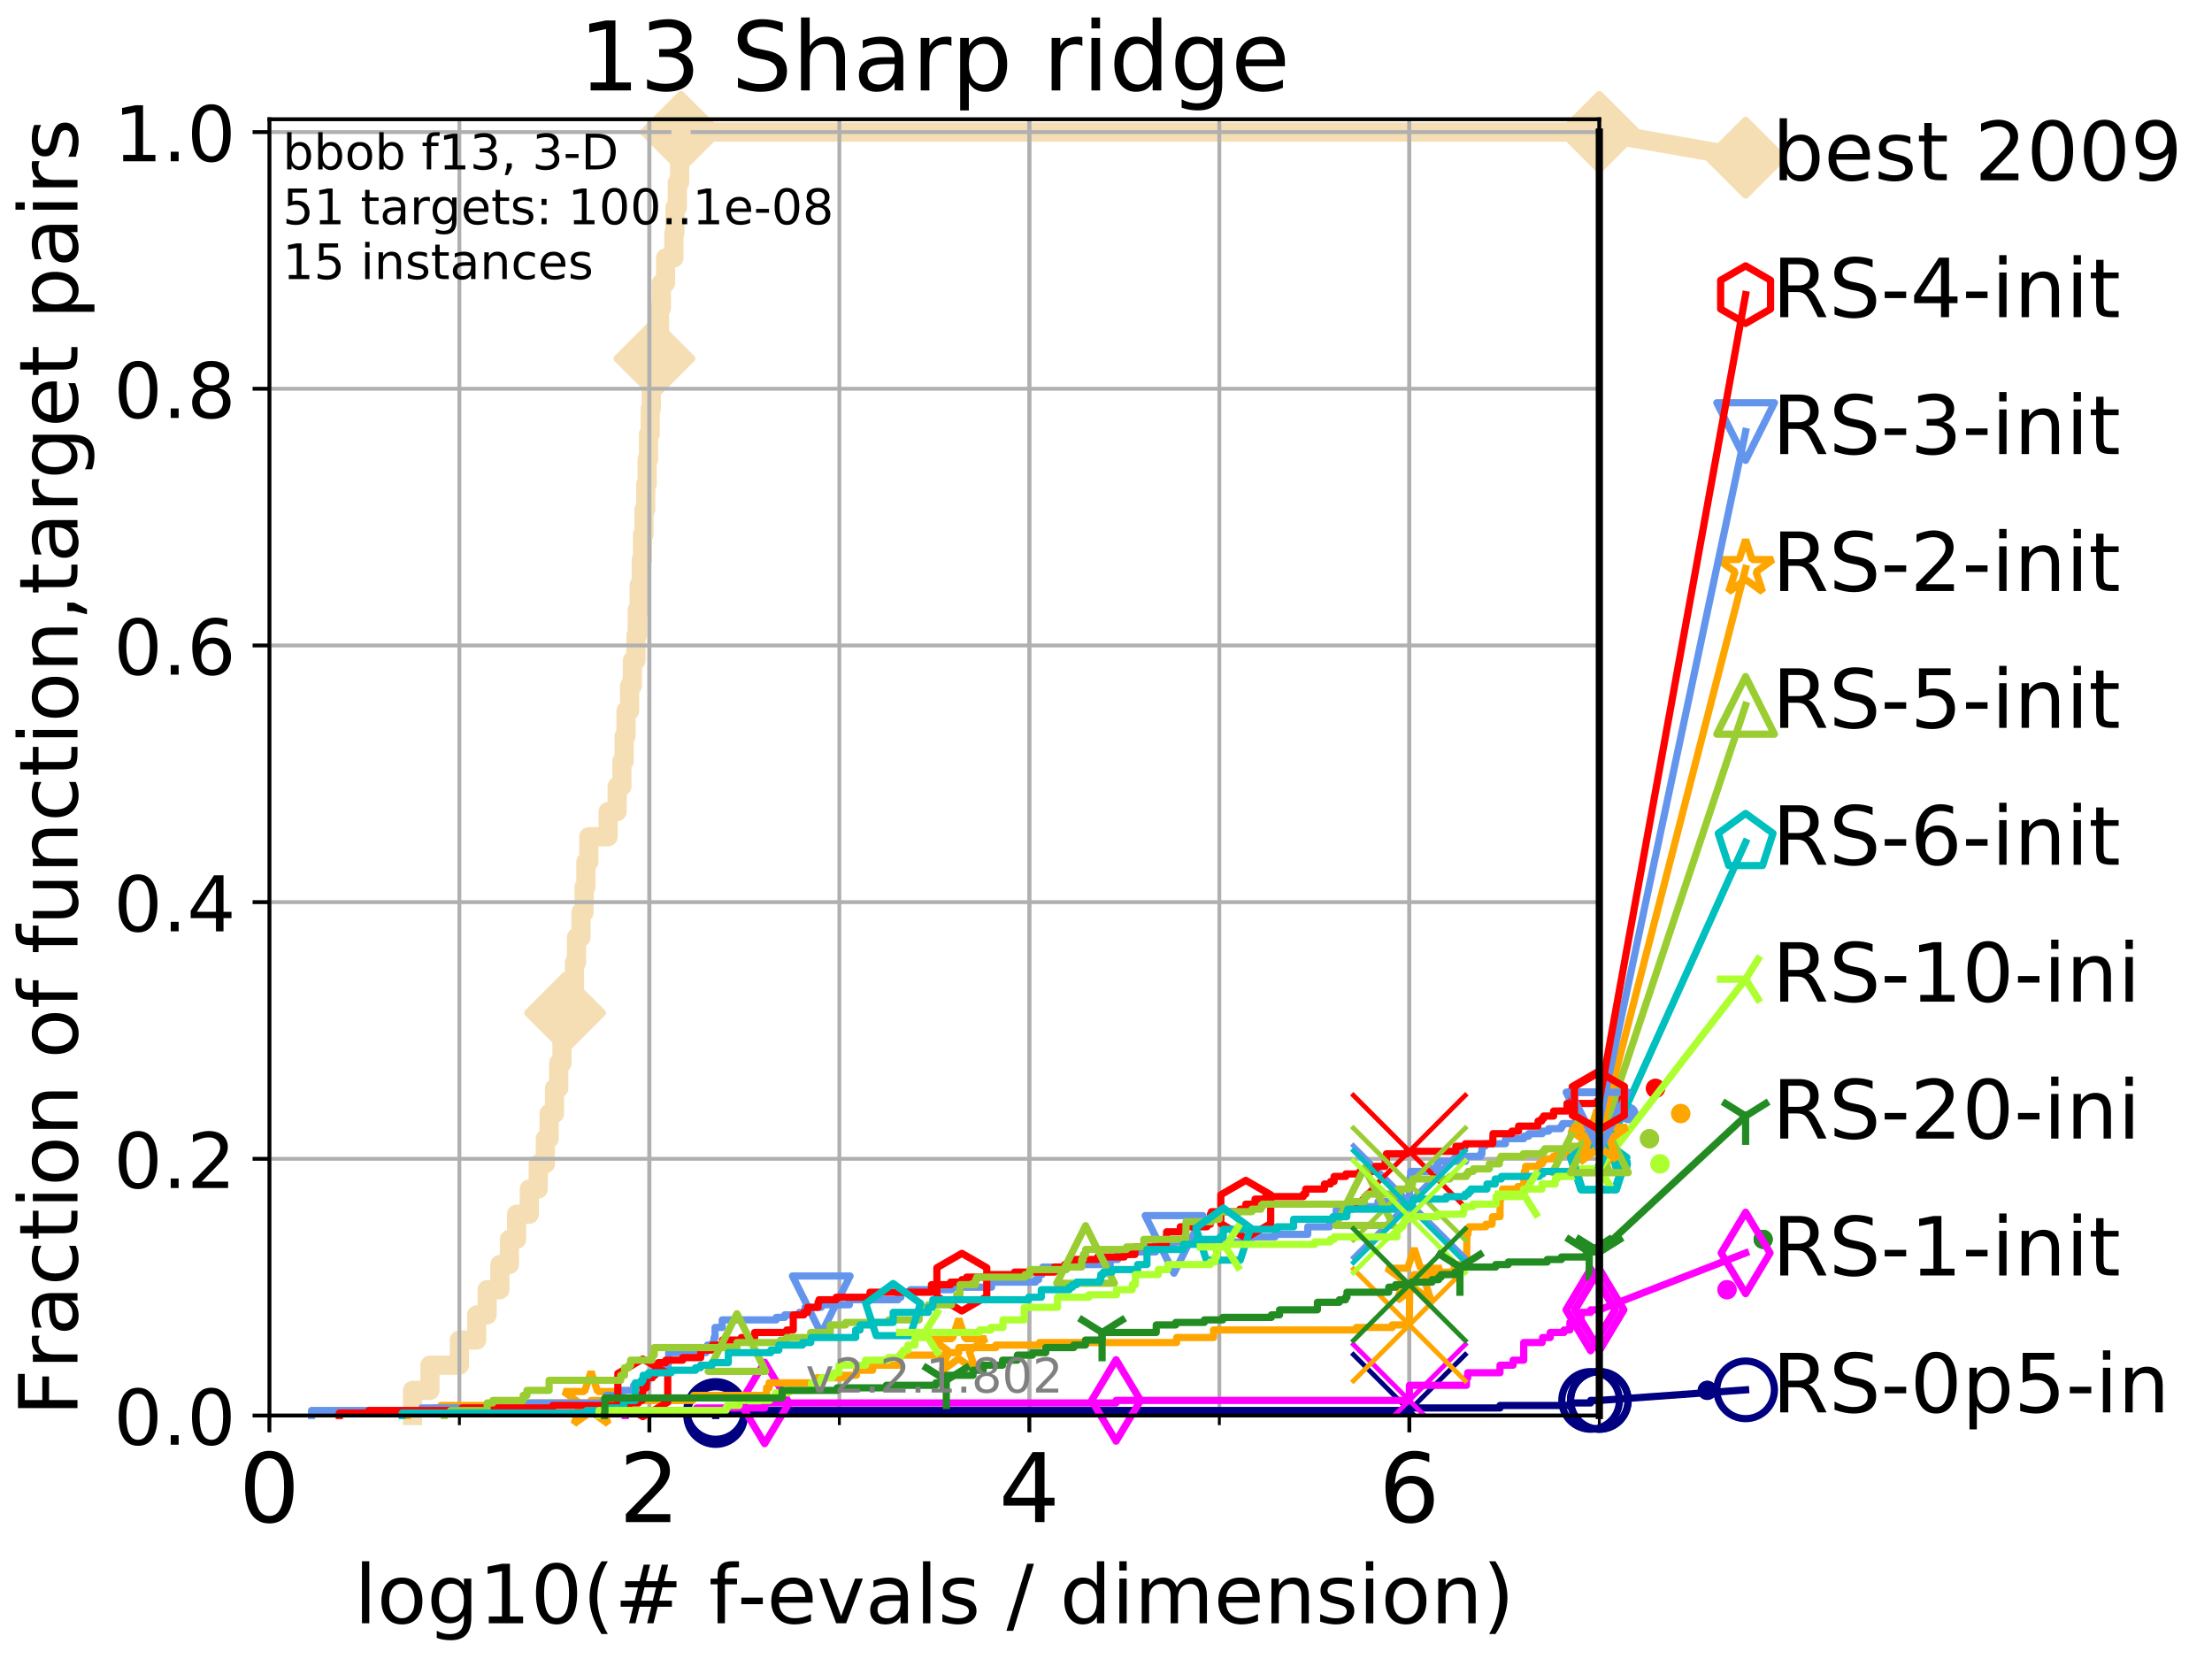 <?xml version="1.0" encoding="utf-8" standalone="no"?>
<!DOCTYPE svg PUBLIC "-//W3C//DTD SVG 1.1//EN"
  "http://www.w3.org/Graphics/SVG/1.1/DTD/svg11.dtd">
<!-- Created with matplotlib (http://matplotlib.org/) -->
<svg height="345.6pt" version="1.1" viewBox="0 0 460.8 345.6" width="460.8pt" xmlns="http://www.w3.org/2000/svg" xmlns:xlink="http://www.w3.org/1999/xlink">
 <defs>
  <style type="text/css">
*{stroke-linecap:butt;stroke-linejoin:round;}
  </style>
 </defs>
 <g id="figure_1">
  <g id="patch_1">
   <path d="M 0 345.6 
L 460.8 345.6 
L 460.8 0 
L 0 0 
z
" style="fill:#ffffff;"/>
  </g>
  <g id="axes_1">
   <g id="patch_2">
    <path d="M 56.12 294.88 
L 333.168 294.88 
L 333.168 24.84 
L 56.12 24.84 
z
" style="fill:#ffffff;"/>
   </g>
   <g id="line2d_1">
    <path d="M 85.935 294.88 
L 85.935 289.638 
L 89.568 289.638 
L 89.568 284.395 
L 95.698 284.395 
L 95.698 279.153 
L 99.303 279.153 
L 99.303 273.91 
L 101.482 273.91 
L 101.482 268.668 
L 104.131 268.668 
L 104.131 263.425 
L 106.117 263.425 
L 106.117 258.183 
L 107.613 258.183 
L 107.613 252.94 
L 110.262 252.94 
L 110.262 247.698 
L 112.122 247.698 
L 112.122 242.455 
L 113.599 242.455 
L 113.599 237.213 
L 114.39 237.213 
L 114.39 231.97 
L 115.511 231.97 
L 115.511 226.728 
L 116.393 226.728 
L 116.393 221.485 
L 117.067 221.485 
L 117.067 216.243 
L 117.716 216.243 
L 117.716 211 
L 119.092 211 
L 119.092 205.758 
L 119.669 205.758 
L 119.669 200.515 
L 120.09 200.515 
L 120.09 195.273 
L 121.034 195.273 
L 121.034 190.03 
L 121.678 190.03 
L 121.678 184.788 
L 122.053 184.788 
L 122.053 179.546 
L 122.661 179.546 
L 122.661 174.303 
L 126.686 174.303 
L 126.686 169.061 
L 128.563 169.061 
L 128.563 163.818 
L 129.55 163.818 
L 129.55 158.576 
L 130.023 158.576 
L 130.023 153.333 
L 130.408 153.333 
L 130.408 148.091 
L 131.152 148.091 
L 131.152 142.848 
L 131.725 142.848 
L 131.725 137.606 
L 132.483 137.606 
L 132.483 132.363 
L 132.751 132.363 
L 132.751 127.121 
L 133.144 127.121 
L 133.144 121.878 
L 133.592 121.878 
L 133.592 116.636 
L 133.843 116.636 
L 133.843 111.393 
L 134.152 111.393 
L 134.152 106.151 
L 134.515 106.151 
L 134.515 100.908 
L 134.812 100.908 
L 134.812 95.666 
L 135.104 95.666 
L 135.104 90.423 
L 135.448 90.423 
L 135.448 85.181 
L 135.673 85.181 
L 135.673 79.938 
L 136.332 79.938 
L 136.332 74.696 
L 137.122 74.696 
L 137.122 69.453 
L 137.377 69.453 
L 137.377 64.211 
L 137.778 64.211 
L 137.778 58.969 
L 138.648 58.969 
L 138.648 53.726 
L 140.392 53.726 
L 140.392 48.484 
L 140.604 48.484 
L 140.604 43.241 
L 141.101 43.241 
L 141.101 37.999 
L 141.584 37.999 
L 141.584 32.756 
L 141.86 32.756 
L 141.86 27.514 
L 333.168 27.514 
" style="fill:none;stroke:#f5deb3;stroke-linecap:square;stroke-width:4;"/>
   </g>
   <g id="line2d_2">
    <defs>
     <path d="M -0 7.778 
L 7.778 0 
L 0 -7.778 
L -7.778 -0 
z
" id="mbb2cb1ca04" style="stroke:#f5deb3;stroke-linejoin:miter;stroke-width:1.5;"/>
    </defs>
    <g>
     <use style="fill:#f5deb3;stroke:#f5deb3;stroke-linejoin:miter;stroke-width:1.5;" x="117.716" xlink:href="#mbb2cb1ca04" y="211"/>
     <use style="fill:#f5deb3;stroke:#f5deb3;stroke-linejoin:miter;stroke-width:1.5;" x="136.332" xlink:href="#mbb2cb1ca04" y="74.696"/>
     <use style="fill:#f5deb3;stroke:#f5deb3;stroke-linejoin:miter;stroke-width:1.5;" x="141.86" xlink:href="#mbb2cb1ca04" y="27.514"/>
     <use style="fill:#f5deb3;stroke:#f5deb3;stroke-linejoin:miter;stroke-width:1.5;" x="141.86" xlink:href="#mbb2cb1ca04" y="27.514"/>
     <use style="fill:#f5deb3;stroke:#f5deb3;stroke-linejoin:miter;stroke-width:1.5;" x="333.168" xlink:href="#mbb2cb1ca04" y="27.514"/>
    </g>
   </g>
   <g id="line2d_3">
    <path style="fill:none;stroke:#f5deb3;stroke-linecap:square;stroke-width:4;"/>
    <g/>
   </g>
   <g id="line2d_4">
    <path d="M 333.168 27.514 
L 363.643 32.861 
" style="fill:none;stroke:#f5deb3;stroke-linecap:square;stroke-width:4;"/>
    <g>
     <use style="fill:#f5deb3;stroke:#f5deb3;stroke-linejoin:miter;stroke-width:1.5;" x="333.168" xlink:href="#mbb2cb1ca04" y="27.514"/>
     <use style="fill:#f5deb3;stroke:#f5deb3;stroke-linejoin:miter;stroke-width:1.5;" x="363.643" xlink:href="#mbb2cb1ca04" y="32.861"/>
    </g>
   </g>
   <g id="matplotlib.axis_1">
    <g id="xtick_1">
     <g id="line2d_5">
      <path clip-path="url(#p0d4f7e62fd)" d="M 56.12 294.88 
L 56.12 24.84 
" style="fill:none;stroke:#b0b0b0;stroke-linecap:square;stroke-width:0.8;"/>
     </g>
     <g id="line2d_6">
      <defs>
       <path d="M 0 0 
L 0 3.5 
" id="m66ad725f4a" style="stroke:#000000;stroke-width:0.8;"/>
      </defs>
      <g>
       <use style="stroke:#000000;stroke-width:0.8;" x="56.12" xlink:href="#m66ad725f4a" y="294.88"/>
      </g>
     </g>
     <g id="text_1">
      <!-- 0 -->
      <defs>
       <path d="M 31.781 66.406 
Q 24.172 66.406 20.328 58.906 
Q 16.5 51.422 16.5 36.375 
Q 16.5 21.391 20.328 13.891 
Q 24.172 6.391 31.781 6.391 
Q 39.453 6.391 43.281 13.891 
Q 47.125 21.391 47.125 36.375 
Q 47.125 51.422 43.281 58.906 
Q 39.453 66.406 31.781 66.406 
z
M 31.781 74.219 
Q 44.047 74.219 50.516 64.516 
Q 56.984 54.828 56.984 36.375 
Q 56.984 17.969 50.516 8.266 
Q 44.047 -1.422 31.781 -1.422 
Q 19.531 -1.422 13.062 8.266 
Q 6.594 17.969 6.594 36.375 
Q 6.594 54.828 13.062 64.516 
Q 19.531 74.219 31.781 74.219 
z
" id="DejaVuSans-30"/>
      </defs>
      <g transform="translate(49.758 317.077)scale(0.2 -0.2)">
       <use xlink:href="#DejaVuSans-30"/>
      </g>
     </g>
    </g>
    <g id="xtick_2">
     <g id="line2d_7">
      <path clip-path="url(#p0d4f7e62fd)" d="M 135.277 294.88 
L 135.277 24.84 
" style="fill:none;stroke:#b0b0b0;stroke-linecap:square;stroke-width:0.8;"/>
     </g>
     <g id="line2d_8">
      <g>
       <use style="stroke:#000000;stroke-width:0.8;" x="135.277" xlink:href="#m66ad725f4a" y="294.88"/>
      </g>
     </g>
     <g id="text_2">
      <!-- 2 -->
      <defs>
       <path d="M 19.188 8.297 
L 53.609 8.297 
L 53.609 0 
L 7.328 0 
L 7.328 8.297 
Q 12.938 14.109 22.625 23.891 
Q 32.328 33.688 34.812 36.531 
Q 39.547 41.844 41.422 45.531 
Q 43.312 49.219 43.312 52.781 
Q 43.312 58.594 39.234 62.25 
Q 35.156 65.922 28.609 65.922 
Q 23.969 65.922 18.812 64.312 
Q 13.672 62.703 7.812 59.422 
L 7.812 69.391 
Q 13.766 71.781 18.938 73 
Q 24.125 74.219 28.422 74.219 
Q 39.75 74.219 46.484 68.547 
Q 53.219 62.891 53.219 53.422 
Q 53.219 48.922 51.531 44.891 
Q 49.859 40.875 45.406 35.406 
Q 44.188 33.984 37.641 27.219 
Q 31.109 20.453 19.188 8.297 
z
" id="DejaVuSans-32"/>
      </defs>
      <g transform="translate(128.914 317.077)scale(0.2 -0.2)">
       <use xlink:href="#DejaVuSans-32"/>
      </g>
     </g>
    </g>
    <g id="xtick_3">
     <g id="line2d_9">
      <path clip-path="url(#p0d4f7e62fd)" d="M 214.433 294.88 
L 214.433 24.84 
" style="fill:none;stroke:#b0b0b0;stroke-linecap:square;stroke-width:0.8;"/>
     </g>
     <g id="line2d_10">
      <g>
       <use style="stroke:#000000;stroke-width:0.8;" x="214.433" xlink:href="#m66ad725f4a" y="294.88"/>
      </g>
     </g>
     <g id="text_3">
      <!-- 4 -->
      <defs>
       <path d="M 37.797 64.312 
L 12.891 25.391 
L 37.797 25.391 
z
M 35.203 72.906 
L 47.609 72.906 
L 47.609 25.391 
L 58.016 25.391 
L 58.016 17.188 
L 47.609 17.188 
L 47.609 0 
L 37.797 0 
L 37.797 17.188 
L 4.891 17.188 
L 4.891 26.703 
z
" id="DejaVuSans-34"/>
      </defs>
      <g transform="translate(208.071 317.077)scale(0.2 -0.2)">
       <use xlink:href="#DejaVuSans-34"/>
      </g>
     </g>
    </g>
    <g id="xtick_4">
     <g id="line2d_11">
      <path clip-path="url(#p0d4f7e62fd)" d="M 293.59 294.88 
L 293.59 24.84 
" style="fill:none;stroke:#b0b0b0;stroke-linecap:square;stroke-width:0.8;"/>
     </g>
     <g id="line2d_12">
      <g>
       <use style="stroke:#000000;stroke-width:0.8;" x="293.59" xlink:href="#m66ad725f4a" y="294.88"/>
      </g>
     </g>
     <g id="text_4">
      <!-- 6 -->
      <defs>
       <path d="M 33.016 40.375 
Q 26.375 40.375 22.484 35.828 
Q 18.609 31.297 18.609 23.391 
Q 18.609 15.531 22.484 10.953 
Q 26.375 6.391 33.016 6.391 
Q 39.656 6.391 43.531 10.953 
Q 47.406 15.531 47.406 23.391 
Q 47.406 31.297 43.531 35.828 
Q 39.656 40.375 33.016 40.375 
z
M 52.594 71.297 
L 52.594 62.312 
Q 48.875 64.062 45.094 64.984 
Q 41.312 65.922 37.594 65.922 
Q 27.828 65.922 22.672 59.328 
Q 17.531 52.734 16.797 39.406 
Q 19.672 43.656 24.016 45.922 
Q 28.375 48.188 33.594 48.188 
Q 44.578 48.188 50.953 41.516 
Q 57.328 34.859 57.328 23.391 
Q 57.328 12.156 50.688 5.359 
Q 44.047 -1.422 33.016 -1.422 
Q 20.359 -1.422 13.672 8.266 
Q 6.984 17.969 6.984 36.375 
Q 6.984 53.656 15.188 63.938 
Q 23.391 74.219 37.203 74.219 
Q 40.922 74.219 44.703 73.484 
Q 48.484 72.75 52.594 71.297 
z
" id="DejaVuSans-36"/>
      </defs>
      <g transform="translate(287.227 317.077)scale(0.2 -0.2)">
       <use xlink:href="#DejaVuSans-36"/>
      </g>
     </g>
    </g>
    <g id="xtick_5">
     <g id="line2d_13">
      <path clip-path="url(#p0d4f7e62fd)" d="M 56.12 294.88 
L 56.12 24.84 
" style="fill:none;stroke:#b0b0b0;stroke-linecap:square;stroke-width:0.8;"/>
     </g>
     <g id="line2d_14">
      <defs>
       <path d="M 0 0 
L 0 2 
" id="m3cef17cfe3" style="stroke:#000000;stroke-width:0.6;"/>
      </defs>
      <g>
       <use style="stroke:#000000;stroke-width:0.6;" x="56.12" xlink:href="#m3cef17cfe3" y="294.88"/>
      </g>
     </g>
    </g>
    <g id="xtick_6">
     <g id="line2d_15">
      <path clip-path="url(#p0d4f7e62fd)" d="M 95.698 294.88 
L 95.698 24.84 
" style="fill:none;stroke:#b0b0b0;stroke-linecap:square;stroke-width:0.8;"/>
     </g>
     <g id="line2d_16">
      <g>
       <use style="stroke:#000000;stroke-width:0.6;" x="95.698" xlink:href="#m3cef17cfe3" y="294.88"/>
      </g>
     </g>
    </g>
    <g id="xtick_7">
     <g id="line2d_17">
      <path clip-path="url(#p0d4f7e62fd)" d="M 135.277 294.88 
L 135.277 24.84 
" style="fill:none;stroke:#b0b0b0;stroke-linecap:square;stroke-width:0.8;"/>
     </g>
     <g id="line2d_18">
      <g>
       <use style="stroke:#000000;stroke-width:0.6;" x="135.277" xlink:href="#m3cef17cfe3" y="294.88"/>
      </g>
     </g>
    </g>
    <g id="xtick_8">
     <g id="line2d_19">
      <path clip-path="url(#p0d4f7e62fd)" d="M 174.855 294.88 
L 174.855 24.84 
" style="fill:none;stroke:#b0b0b0;stroke-linecap:square;stroke-width:0.8;"/>
     </g>
     <g id="line2d_20">
      <g>
       <use style="stroke:#000000;stroke-width:0.6;" x="174.855" xlink:href="#m3cef17cfe3" y="294.88"/>
      </g>
     </g>
    </g>
    <g id="xtick_9">
     <g id="line2d_21">
      <path clip-path="url(#p0d4f7e62fd)" d="M 214.433 294.88 
L 214.433 24.84 
" style="fill:none;stroke:#b0b0b0;stroke-linecap:square;stroke-width:0.8;"/>
     </g>
     <g id="line2d_22">
      <g>
       <use style="stroke:#000000;stroke-width:0.6;" x="214.433" xlink:href="#m3cef17cfe3" y="294.88"/>
      </g>
     </g>
    </g>
    <g id="xtick_10">
     <g id="line2d_23">
      <path clip-path="url(#p0d4f7e62fd)" d="M 254.011 294.88 
L 254.011 24.84 
" style="fill:none;stroke:#b0b0b0;stroke-linecap:square;stroke-width:0.8;"/>
     </g>
     <g id="line2d_24">
      <g>
       <use style="stroke:#000000;stroke-width:0.6;" x="254.011" xlink:href="#m3cef17cfe3" y="294.88"/>
      </g>
     </g>
    </g>
    <g id="xtick_11">
     <g id="line2d_25">
      <path clip-path="url(#p0d4f7e62fd)" d="M 293.59 294.88 
L 293.59 24.84 
" style="fill:none;stroke:#b0b0b0;stroke-linecap:square;stroke-width:0.8;"/>
     </g>
     <g id="line2d_26">
      <g>
       <use style="stroke:#000000;stroke-width:0.6;" x="293.59" xlink:href="#m3cef17cfe3" y="294.88"/>
      </g>
     </g>
    </g>
    <g id="xtick_12">
     <g id="line2d_27">
      <path clip-path="url(#p0d4f7e62fd)" d="M 333.168 294.88 
L 333.168 24.84 
" style="fill:none;stroke:#b0b0b0;stroke-linecap:square;stroke-width:0.8;"/>
     </g>
     <g id="line2d_28">
      <g>
       <use style="stroke:#000000;stroke-width:0.6;" x="333.168" xlink:href="#m3cef17cfe3" y="294.88"/>
      </g>
     </g>
    </g>
    <g id="text_5">
     <!-- log10(# f-evals / dimension) -->
     <defs>
      <path d="M 9.422 75.984 
L 18.406 75.984 
L 18.406 0 
L 9.422 0 
z
" id="DejaVuSans-6c"/>
      <path d="M 30.609 48.391 
Q 23.391 48.391 19.188 42.75 
Q 14.984 37.109 14.984 27.297 
Q 14.984 17.484 19.156 11.844 
Q 23.344 6.203 30.609 6.203 
Q 37.797 6.203 41.984 11.859 
Q 46.188 17.531 46.188 27.297 
Q 46.188 37.016 41.984 42.703 
Q 37.797 48.391 30.609 48.391 
z
M 30.609 56 
Q 42.328 56 49.016 48.375 
Q 55.719 40.766 55.719 27.297 
Q 55.719 13.875 49.016 6.219 
Q 42.328 -1.422 30.609 -1.422 
Q 18.844 -1.422 12.172 6.219 
Q 5.516 13.875 5.516 27.297 
Q 5.516 40.766 12.172 48.375 
Q 18.844 56 30.609 56 
z
" id="DejaVuSans-6f"/>
      <path d="M 45.406 27.984 
Q 45.406 37.75 41.375 43.109 
Q 37.359 48.484 30.078 48.484 
Q 22.859 48.484 18.828 43.109 
Q 14.797 37.75 14.797 27.984 
Q 14.797 18.266 18.828 12.891 
Q 22.859 7.516 30.078 7.516 
Q 37.359 7.516 41.375 12.891 
Q 45.406 18.266 45.406 27.984 
z
M 54.391 6.781 
Q 54.391 -7.172 48.188 -13.984 
Q 42 -20.797 29.203 -20.797 
Q 24.469 -20.797 20.266 -20.094 
Q 16.062 -19.391 12.109 -17.922 
L 12.109 -9.188 
Q 16.062 -11.328 19.922 -12.344 
Q 23.781 -13.375 27.781 -13.375 
Q 36.625 -13.375 41.016 -8.766 
Q 45.406 -4.156 45.406 5.172 
L 45.406 9.625 
Q 42.625 4.781 38.281 2.391 
Q 33.938 0 27.875 0 
Q 17.828 0 11.672 7.656 
Q 5.516 15.328 5.516 27.984 
Q 5.516 40.672 11.672 48.328 
Q 17.828 56 27.875 56 
Q 33.938 56 38.281 53.609 
Q 42.625 51.219 45.406 46.391 
L 45.406 54.688 
L 54.391 54.688 
z
" id="DejaVuSans-67"/>
      <path d="M 12.406 8.297 
L 28.516 8.297 
L 28.516 63.922 
L 10.984 60.406 
L 10.984 69.391 
L 28.422 72.906 
L 38.281 72.906 
L 38.281 8.297 
L 54.391 8.297 
L 54.391 0 
L 12.406 0 
z
" id="DejaVuSans-31"/>
      <path d="M 31 75.875 
Q 24.469 64.656 21.281 53.656 
Q 18.109 42.672 18.109 31.391 
Q 18.109 20.125 21.312 9.062 
Q 24.516 -2 31 -13.188 
L 23.188 -13.188 
Q 15.875 -1.703 12.234 9.375 
Q 8.594 20.453 8.594 31.391 
Q 8.594 42.281 12.203 53.312 
Q 15.828 64.359 23.188 75.875 
z
" id="DejaVuSans-28"/>
      <path d="M 51.125 44 
L 36.922 44 
L 32.812 27.688 
L 47.125 27.688 
z
M 43.797 71.781 
L 38.719 51.516 
L 52.984 51.516 
L 58.109 71.781 
L 65.922 71.781 
L 60.891 51.516 
L 76.125 51.516 
L 76.125 44 
L 58.984 44 
L 54.984 27.688 
L 70.516 27.688 
L 70.516 20.219 
L 53.078 20.219 
L 48 0 
L 40.188 0 
L 45.219 20.219 
L 30.906 20.219 
L 25.875 0 
L 18.016 0 
L 23.094 20.219 
L 7.719 20.219 
L 7.719 27.688 
L 24.906 27.688 
L 29 44 
L 13.281 44 
L 13.281 51.516 
L 30.906 51.516 
L 35.891 71.781 
z
" id="DejaVuSans-23"/>
      <path id="DejaVuSans-20"/>
      <path d="M 37.109 75.984 
L 37.109 68.5 
L 28.516 68.5 
Q 23.688 68.5 21.797 66.547 
Q 19.922 64.594 19.922 59.516 
L 19.922 54.688 
L 34.719 54.688 
L 34.719 47.703 
L 19.922 47.703 
L 19.922 0 
L 10.891 0 
L 10.891 47.703 
L 2.297 47.703 
L 2.297 54.688 
L 10.891 54.688 
L 10.891 58.5 
Q 10.891 67.625 15.141 71.797 
Q 19.391 75.984 28.609 75.984 
z
" id="DejaVuSans-66"/>
      <path d="M 4.891 31.391 
L 31.203 31.391 
L 31.203 23.391 
L 4.891 23.391 
z
" id="DejaVuSans-2d"/>
      <path d="M 56.203 29.594 
L 56.203 25.203 
L 14.891 25.203 
Q 15.484 15.922 20.484 11.062 
Q 25.484 6.203 34.422 6.203 
Q 39.594 6.203 44.453 7.469 
Q 49.312 8.734 54.109 11.281 
L 54.109 2.781 
Q 49.266 0.734 44.188 -0.344 
Q 39.109 -1.422 33.891 -1.422 
Q 20.797 -1.422 13.156 6.188 
Q 5.516 13.812 5.516 26.812 
Q 5.516 40.234 12.766 48.109 
Q 20.016 56 32.328 56 
Q 43.359 56 49.781 48.891 
Q 56.203 41.797 56.203 29.594 
z
M 47.219 32.234 
Q 47.125 39.594 43.094 43.984 
Q 39.062 48.391 32.422 48.391 
Q 24.906 48.391 20.391 44.141 
Q 15.875 39.891 15.188 32.172 
z
" id="DejaVuSans-65"/>
      <path d="M 2.984 54.688 
L 12.5 54.688 
L 29.594 8.797 
L 46.688 54.688 
L 56.203 54.688 
L 35.688 0 
L 23.484 0 
z
" id="DejaVuSans-76"/>
      <path d="M 34.281 27.484 
Q 23.391 27.484 19.188 25 
Q 14.984 22.516 14.984 16.5 
Q 14.984 11.719 18.141 8.906 
Q 21.297 6.109 26.703 6.109 
Q 34.188 6.109 38.703 11.406 
Q 43.219 16.703 43.219 25.484 
L 43.219 27.484 
z
M 52.203 31.203 
L 52.203 0 
L 43.219 0 
L 43.219 8.297 
Q 40.141 3.328 35.547 0.953 
Q 30.953 -1.422 24.312 -1.422 
Q 15.922 -1.422 10.953 3.297 
Q 6 8.016 6 15.922 
Q 6 25.141 12.172 29.828 
Q 18.359 34.516 30.609 34.516 
L 43.219 34.516 
L 43.219 35.406 
Q 43.219 41.609 39.141 45 
Q 35.062 48.391 27.688 48.391 
Q 23 48.391 18.547 47.266 
Q 14.109 46.141 10.016 43.891 
L 10.016 52.203 
Q 14.938 54.109 19.578 55.047 
Q 24.219 56 28.609 56 
Q 40.484 56 46.344 49.844 
Q 52.203 43.703 52.203 31.203 
z
" id="DejaVuSans-61"/>
      <path d="M 44.281 53.078 
L 44.281 44.578 
Q 40.484 46.531 36.375 47.5 
Q 32.281 48.484 27.875 48.484 
Q 21.188 48.484 17.844 46.438 
Q 14.5 44.391 14.5 40.281 
Q 14.5 37.156 16.891 35.375 
Q 19.281 33.594 26.516 31.984 
L 29.594 31.297 
Q 39.156 29.25 43.188 25.516 
Q 47.219 21.781 47.219 15.094 
Q 47.219 7.469 41.188 3.016 
Q 35.156 -1.422 24.609 -1.422 
Q 20.219 -1.422 15.453 -0.562 
Q 10.688 0.297 5.422 2 
L 5.422 11.281 
Q 10.406 8.688 15.234 7.391 
Q 20.062 6.109 24.812 6.109 
Q 31.156 6.109 34.562 8.281 
Q 37.984 10.453 37.984 14.406 
Q 37.984 18.062 35.516 20.016 
Q 33.062 21.969 24.703 23.781 
L 21.578 24.516 
Q 13.234 26.266 9.516 29.906 
Q 5.812 33.547 5.812 39.891 
Q 5.812 47.609 11.281 51.797 
Q 16.75 56 26.812 56 
Q 31.781 56 36.172 55.266 
Q 40.578 54.547 44.281 53.078 
z
" id="DejaVuSans-73"/>
      <path d="M 25.391 72.906 
L 33.688 72.906 
L 8.297 -9.281 
L 0 -9.281 
z
" id="DejaVuSans-2f"/>
      <path d="M 45.406 46.391 
L 45.406 75.984 
L 54.391 75.984 
L 54.391 0 
L 45.406 0 
L 45.406 8.203 
Q 42.578 3.328 38.25 0.953 
Q 33.938 -1.422 27.875 -1.422 
Q 17.969 -1.422 11.734 6.484 
Q 5.516 14.406 5.516 27.297 
Q 5.516 40.188 11.734 48.094 
Q 17.969 56 27.875 56 
Q 33.938 56 38.25 53.625 
Q 42.578 51.266 45.406 46.391 
z
M 14.797 27.297 
Q 14.797 17.391 18.875 11.75 
Q 22.953 6.109 30.078 6.109 
Q 37.203 6.109 41.297 11.75 
Q 45.406 17.391 45.406 27.297 
Q 45.406 37.203 41.297 42.844 
Q 37.203 48.484 30.078 48.484 
Q 22.953 48.484 18.875 42.844 
Q 14.797 37.203 14.797 27.297 
z
" id="DejaVuSans-64"/>
      <path d="M 9.422 54.688 
L 18.406 54.688 
L 18.406 0 
L 9.422 0 
z
M 9.422 75.984 
L 18.406 75.984 
L 18.406 64.594 
L 9.422 64.594 
z
" id="DejaVuSans-69"/>
      <path d="M 52 44.188 
Q 55.375 50.25 60.062 53.125 
Q 64.75 56 71.094 56 
Q 79.641 56 84.281 50.016 
Q 88.922 44.047 88.922 33.016 
L 88.922 0 
L 79.891 0 
L 79.891 32.719 
Q 79.891 40.578 77.094 44.375 
Q 74.312 48.188 68.609 48.188 
Q 61.625 48.188 57.562 43.547 
Q 53.516 38.922 53.516 30.906 
L 53.516 0 
L 44.484 0 
L 44.484 32.719 
Q 44.484 40.625 41.703 44.406 
Q 38.922 48.188 33.109 48.188 
Q 26.219 48.188 22.156 43.531 
Q 18.109 38.875 18.109 30.906 
L 18.109 0 
L 9.078 0 
L 9.078 54.688 
L 18.109 54.688 
L 18.109 46.188 
Q 21.188 51.219 25.484 53.609 
Q 29.781 56 35.688 56 
Q 41.656 56 45.828 52.969 
Q 50 49.953 52 44.188 
z
" id="DejaVuSans-6d"/>
      <path d="M 54.891 33.016 
L 54.891 0 
L 45.906 0 
L 45.906 32.719 
Q 45.906 40.484 42.875 44.328 
Q 39.844 48.188 33.797 48.188 
Q 26.516 48.188 22.312 43.547 
Q 18.109 38.922 18.109 30.906 
L 18.109 0 
L 9.078 0 
L 9.078 54.688 
L 18.109 54.688 
L 18.109 46.188 
Q 21.344 51.125 25.703 53.562 
Q 30.078 56 35.797 56 
Q 45.219 56 50.047 50.172 
Q 54.891 44.344 54.891 33.016 
z
" id="DejaVuSans-6e"/>
      <path d="M 8.016 75.875 
L 15.828 75.875 
Q 23.141 64.359 26.781 53.312 
Q 30.422 42.281 30.422 31.391 
Q 30.422 20.453 26.781 9.375 
Q 23.141 -1.703 15.828 -13.188 
L 8.016 -13.188 
Q 14.5 -2 17.703 9.062 
Q 20.906 20.125 20.906 31.391 
Q 20.906 42.672 17.703 53.656 
Q 14.5 64.656 8.016 75.875 
z
" id="DejaVuSans-29"/>
     </defs>
     <g transform="translate(73.803 338.154)scale(0.17 -0.17)">
      <use xlink:href="#DejaVuSans-6c"/>
      <use x="27.783" xlink:href="#DejaVuSans-6f"/>
      <use x="88.965" xlink:href="#DejaVuSans-67"/>
      <use x="152.441" xlink:href="#DejaVuSans-31"/>
      <use x="216.064" xlink:href="#DejaVuSans-30"/>
      <use x="279.688" xlink:href="#DejaVuSans-28"/>
      <use x="318.701" xlink:href="#DejaVuSans-23"/>
      <use x="402.49" xlink:href="#DejaVuSans-20"/>
      <use x="434.277" xlink:href="#DejaVuSans-66"/>
      <use x="469.404" xlink:href="#DejaVuSans-2d"/>
      <use x="505.488" xlink:href="#DejaVuSans-65"/>
      <use x="567.012" xlink:href="#DejaVuSans-76"/>
      <use x="626.191" xlink:href="#DejaVuSans-61"/>
      <use x="687.471" xlink:href="#DejaVuSans-6c"/>
      <use x="715.254" xlink:href="#DejaVuSans-73"/>
      <use x="767.354" xlink:href="#DejaVuSans-20"/>
      <use x="799.141" xlink:href="#DejaVuSans-2f"/>
      <use x="832.832" xlink:href="#DejaVuSans-20"/>
      <use x="864.619" xlink:href="#DejaVuSans-64"/>
      <use x="928.096" xlink:href="#DejaVuSans-69"/>
      <use x="955.879" xlink:href="#DejaVuSans-6d"/>
      <use x="1053.291" xlink:href="#DejaVuSans-65"/>
      <use x="1114.814" xlink:href="#DejaVuSans-6e"/>
      <use x="1178.193" xlink:href="#DejaVuSans-73"/>
      <use x="1230.293" xlink:href="#DejaVuSans-69"/>
      <use x="1258.076" xlink:href="#DejaVuSans-6f"/>
      <use x="1319.258" xlink:href="#DejaVuSans-6e"/>
      <use x="1382.637" xlink:href="#DejaVuSans-29"/>
     </g>
    </g>
   </g>
   <g id="matplotlib.axis_2">
    <g id="ytick_1">
     <g id="line2d_29">
      <path clip-path="url(#p0d4f7e62fd)" d="M 56.12 294.88 
L 333.168 294.88 
" style="fill:none;stroke:#b0b0b0;stroke-linecap:square;stroke-width:0.8;"/>
     </g>
     <g id="line2d_30">
      <defs>
       <path d="M 0 0 
L -3.5 0 
" id="mf332e24f66" style="stroke:#000000;stroke-width:0.8;"/>
      </defs>
      <g>
       <use style="stroke:#000000;stroke-width:0.8;" x="56.12" xlink:href="#mf332e24f66" y="294.88"/>
      </g>
     </g>
     <g id="text_6">
      <!-- 0.0 -->
      <defs>
       <path d="M 10.688 12.406 
L 21 12.406 
L 21 0 
L 10.688 0 
z
" id="DejaVuSans-2e"/>
      </defs>
      <g transform="translate(23.675 300.959)scale(0.16 -0.16)">
       <use xlink:href="#DejaVuSans-30"/>
       <use x="63.623" xlink:href="#DejaVuSans-2e"/>
       <use x="95.41" xlink:href="#DejaVuSans-30"/>
      </g>
     </g>
    </g>
    <g id="ytick_2">
     <g id="line2d_31">
      <path clip-path="url(#p0d4f7e62fd)" d="M 56.12 241.407 
L 333.168 241.407 
" style="fill:none;stroke:#b0b0b0;stroke-linecap:square;stroke-width:0.8;"/>
     </g>
     <g id="line2d_32">
      <g>
       <use style="stroke:#000000;stroke-width:0.8;" x="56.12" xlink:href="#mf332e24f66" y="241.407"/>
      </g>
     </g>
     <g id="text_7">
      <!-- 0.2 -->
      <g transform="translate(23.675 247.485)scale(0.16 -0.16)">
       <use xlink:href="#DejaVuSans-30"/>
       <use x="63.623" xlink:href="#DejaVuSans-2e"/>
       <use x="95.41" xlink:href="#DejaVuSans-32"/>
      </g>
     </g>
    </g>
    <g id="ytick_3">
     <g id="line2d_33">
      <path clip-path="url(#p0d4f7e62fd)" d="M 56.12 187.933 
L 333.168 187.933 
" style="fill:none;stroke:#b0b0b0;stroke-linecap:square;stroke-width:0.8;"/>
     </g>
     <g id="line2d_34">
      <g>
       <use style="stroke:#000000;stroke-width:0.8;" x="56.12" xlink:href="#mf332e24f66" y="187.933"/>
      </g>
     </g>
     <g id="text_8">
      <!-- 0.4 -->
      <g transform="translate(23.675 194.012)scale(0.16 -0.16)">
       <use xlink:href="#DejaVuSans-30"/>
       <use x="63.623" xlink:href="#DejaVuSans-2e"/>
       <use x="95.41" xlink:href="#DejaVuSans-34"/>
      </g>
     </g>
    </g>
    <g id="ytick_4">
     <g id="line2d_35">
      <path clip-path="url(#p0d4f7e62fd)" d="M 56.12 134.46 
L 333.168 134.46 
" style="fill:none;stroke:#b0b0b0;stroke-linecap:square;stroke-width:0.8;"/>
     </g>
     <g id="line2d_36">
      <g>
       <use style="stroke:#000000;stroke-width:0.8;" x="56.12" xlink:href="#mf332e24f66" y="134.46"/>
      </g>
     </g>
     <g id="text_9">
      <!-- 0.6 -->
      <g transform="translate(23.675 140.539)scale(0.16 -0.16)">
       <use xlink:href="#DejaVuSans-30"/>
       <use x="63.623" xlink:href="#DejaVuSans-2e"/>
       <use x="95.41" xlink:href="#DejaVuSans-36"/>
      </g>
     </g>
    </g>
    <g id="ytick_5">
     <g id="line2d_37">
      <path clip-path="url(#p0d4f7e62fd)" d="M 56.12 80.987 
L 333.168 80.987 
" style="fill:none;stroke:#b0b0b0;stroke-linecap:square;stroke-width:0.8;"/>
     </g>
     <g id="line2d_38">
      <g>
       <use style="stroke:#000000;stroke-width:0.8;" x="56.12" xlink:href="#mf332e24f66" y="80.987"/>
      </g>
     </g>
     <g id="text_10">
      <!-- 0.8 -->
      <defs>
       <path d="M 31.781 34.625 
Q 24.75 34.625 20.719 30.859 
Q 16.703 27.094 16.703 20.516 
Q 16.703 13.922 20.719 10.156 
Q 24.75 6.391 31.781 6.391 
Q 38.812 6.391 42.859 10.172 
Q 46.922 13.969 46.922 20.516 
Q 46.922 27.094 42.891 30.859 
Q 38.875 34.625 31.781 34.625 
z
M 21.922 38.812 
Q 15.578 40.375 12.031 44.719 
Q 8.5 49.078 8.5 55.328 
Q 8.5 64.062 14.719 69.141 
Q 20.953 74.219 31.781 74.219 
Q 42.672 74.219 48.875 69.141 
Q 55.078 64.062 55.078 55.328 
Q 55.078 49.078 51.531 44.719 
Q 48 40.375 41.703 38.812 
Q 48.828 37.156 52.797 32.312 
Q 56.781 27.484 56.781 20.516 
Q 56.781 9.906 50.312 4.234 
Q 43.844 -1.422 31.781 -1.422 
Q 19.734 -1.422 13.25 4.234 
Q 6.781 9.906 6.781 20.516 
Q 6.781 27.484 10.781 32.312 
Q 14.797 37.156 21.922 38.812 
z
M 18.312 54.391 
Q 18.312 48.734 21.844 45.562 
Q 25.391 42.391 31.781 42.391 
Q 38.141 42.391 41.719 45.562 
Q 45.312 48.734 45.312 54.391 
Q 45.312 60.062 41.719 63.234 
Q 38.141 66.406 31.781 66.406 
Q 25.391 66.406 21.844 63.234 
Q 18.312 60.062 18.312 54.391 
z
" id="DejaVuSans-38"/>
      </defs>
      <g transform="translate(23.675 87.066)scale(0.16 -0.16)">
       <use xlink:href="#DejaVuSans-30"/>
       <use x="63.623" xlink:href="#DejaVuSans-2e"/>
       <use x="95.41" xlink:href="#DejaVuSans-38"/>
      </g>
     </g>
    </g>
    <g id="ytick_6">
     <g id="line2d_39">
      <path clip-path="url(#p0d4f7e62fd)" d="M 56.12 27.514 
L 333.168 27.514 
" style="fill:none;stroke:#b0b0b0;stroke-linecap:square;stroke-width:0.8;"/>
     </g>
     <g id="line2d_40">
      <g>
       <use style="stroke:#000000;stroke-width:0.8;" x="56.12" xlink:href="#mf332e24f66" y="27.514"/>
      </g>
     </g>
     <g id="text_11">
      <!-- 1.0 -->
      <g transform="translate(23.675 33.592)scale(0.16 -0.16)">
       <use xlink:href="#DejaVuSans-31"/>
       <use x="63.623" xlink:href="#DejaVuSans-2e"/>
       <use x="95.41" xlink:href="#DejaVuSans-30"/>
      </g>
     </g>
    </g>
    <g id="text_12">
     <!-- Fraction of function,target pairs -->
     <defs>
      <path d="M 9.812 72.906 
L 51.703 72.906 
L 51.703 64.594 
L 19.672 64.594 
L 19.672 43.109 
L 48.578 43.109 
L 48.578 34.812 
L 19.672 34.812 
L 19.672 0 
L 9.812 0 
z
" id="DejaVuSans-46"/>
      <path d="M 41.109 46.297 
Q 39.594 47.172 37.812 47.578 
Q 36.031 48 33.891 48 
Q 26.266 48 22.188 43.047 
Q 18.109 38.094 18.109 28.812 
L 18.109 0 
L 9.078 0 
L 9.078 54.688 
L 18.109 54.688 
L 18.109 46.188 
Q 20.953 51.172 25.484 53.578 
Q 30.031 56 36.531 56 
Q 37.453 56 38.578 55.875 
Q 39.703 55.766 41.062 55.516 
z
" id="DejaVuSans-72"/>
      <path d="M 48.781 52.594 
L 48.781 44.188 
Q 44.969 46.297 41.141 47.344 
Q 37.312 48.391 33.406 48.391 
Q 24.656 48.391 19.812 42.844 
Q 14.984 37.312 14.984 27.297 
Q 14.984 17.281 19.812 11.734 
Q 24.656 6.203 33.406 6.203 
Q 37.312 6.203 41.141 7.25 
Q 44.969 8.297 48.781 10.406 
L 48.781 2.094 
Q 45.016 0.344 40.984 -0.531 
Q 36.969 -1.422 32.422 -1.422 
Q 20.062 -1.422 12.781 6.344 
Q 5.516 14.109 5.516 27.297 
Q 5.516 40.672 12.859 48.328 
Q 20.219 56 33.016 56 
Q 37.156 56 41.109 55.141 
Q 45.062 54.297 48.781 52.594 
z
" id="DejaVuSans-63"/>
      <path d="M 18.312 70.219 
L 18.312 54.688 
L 36.812 54.688 
L 36.812 47.703 
L 18.312 47.703 
L 18.312 18.016 
Q 18.312 11.328 20.141 9.422 
Q 21.969 7.516 27.594 7.516 
L 36.812 7.516 
L 36.812 0 
L 27.594 0 
Q 17.188 0 13.234 3.875 
Q 9.281 7.766 9.281 18.016 
L 9.281 47.703 
L 2.688 47.703 
L 2.688 54.688 
L 9.281 54.688 
L 9.281 70.219 
z
" id="DejaVuSans-74"/>
      <path d="M 8.5 21.578 
L 8.5 54.688 
L 17.484 54.688 
L 17.484 21.922 
Q 17.484 14.156 20.5 10.266 
Q 23.531 6.391 29.594 6.391 
Q 36.859 6.391 41.078 11.031 
Q 45.312 15.672 45.312 23.688 
L 45.312 54.688 
L 54.297 54.688 
L 54.297 0 
L 45.312 0 
L 45.312 8.406 
Q 42.047 3.422 37.719 1 
Q 33.406 -1.422 27.688 -1.422 
Q 18.266 -1.422 13.375 4.438 
Q 8.5 10.297 8.5 21.578 
z
M 31.109 56 
z
" id="DejaVuSans-75"/>
      <path d="M 11.719 12.406 
L 22.016 12.406 
L 22.016 4 
L 14.016 -11.625 
L 7.719 -11.625 
L 11.719 4 
z
" id="DejaVuSans-2c"/>
      <path d="M 18.109 8.203 
L 18.109 -20.797 
L 9.078 -20.797 
L 9.078 54.688 
L 18.109 54.688 
L 18.109 46.391 
Q 20.953 51.266 25.266 53.625 
Q 29.594 56 35.594 56 
Q 45.562 56 51.781 48.094 
Q 58.016 40.188 58.016 27.297 
Q 58.016 14.406 51.781 6.484 
Q 45.562 -1.422 35.594 -1.422 
Q 29.594 -1.422 25.266 0.953 
Q 20.953 3.328 18.109 8.203 
z
M 48.688 27.297 
Q 48.688 37.203 44.609 42.844 
Q 40.531 48.484 33.406 48.484 
Q 26.266 48.484 22.188 42.844 
Q 18.109 37.203 18.109 27.297 
Q 18.109 17.391 22.188 11.75 
Q 26.266 6.109 33.406 6.109 
Q 40.531 6.109 44.609 11.75 
Q 48.688 17.391 48.688 27.297 
z
" id="DejaVuSans-70"/>
     </defs>
     <g transform="translate(16.14 294.999)rotate(-90)scale(0.17 -0.17)">
      <use xlink:href="#DejaVuSans-46"/>
      <use x="57.41" xlink:href="#DejaVuSans-72"/>
      <use x="98.523" xlink:href="#DejaVuSans-61"/>
      <use x="159.803" xlink:href="#DejaVuSans-63"/>
      <use x="214.783" xlink:href="#DejaVuSans-74"/>
      <use x="253.992" xlink:href="#DejaVuSans-69"/>
      <use x="281.775" xlink:href="#DejaVuSans-6f"/>
      <use x="342.957" xlink:href="#DejaVuSans-6e"/>
      <use x="406.336" xlink:href="#DejaVuSans-20"/>
      <use x="438.123" xlink:href="#DejaVuSans-6f"/>
      <use x="499.305" xlink:href="#DejaVuSans-66"/>
      <use x="534.51" xlink:href="#DejaVuSans-20"/>
      <use x="566.297" xlink:href="#DejaVuSans-66"/>
      <use x="601.502" xlink:href="#DejaVuSans-75"/>
      <use x="664.881" xlink:href="#DejaVuSans-6e"/>
      <use x="728.26" xlink:href="#DejaVuSans-63"/>
      <use x="783.24" xlink:href="#DejaVuSans-74"/>
      <use x="822.449" xlink:href="#DejaVuSans-69"/>
      <use x="850.232" xlink:href="#DejaVuSans-6f"/>
      <use x="911.414" xlink:href="#DejaVuSans-6e"/>
      <use x="974.793" xlink:href="#DejaVuSans-2c"/>
      <use x="1006.58" xlink:href="#DejaVuSans-74"/>
      <use x="1045.789" xlink:href="#DejaVuSans-61"/>
      <use x="1107.068" xlink:href="#DejaVuSans-72"/>
      <use x="1148.166" xlink:href="#DejaVuSans-67"/>
      <use x="1211.643" xlink:href="#DejaVuSans-65"/>
      <use x="1273.166" xlink:href="#DejaVuSans-74"/>
      <use x="1312.375" xlink:href="#DejaVuSans-20"/>
      <use x="1344.162" xlink:href="#DejaVuSans-70"/>
      <use x="1407.639" xlink:href="#DejaVuSans-61"/>
      <use x="1468.918" xlink:href="#DejaVuSans-69"/>
      <use x="1496.701" xlink:href="#DejaVuSans-72"/>
      <use x="1537.814" xlink:href="#DejaVuSans-73"/>
     </g>
    </g>
   </g>
   <g id="line2d_41">
    <defs>
     <path d="M 0 1.5 
C 0.398 1.5 0.779 1.342 1.061 1.061 
C 1.342 0.779 1.5 0.398 1.5 0 
C 1.5 -0.398 1.342 -0.779 1.061 -1.061 
C 0.779 -1.342 0.398 -1.5 0 -1.5 
C -0.398 -1.5 -0.779 -1.342 -1.061 -1.061 
C -1.342 -0.779 -1.5 -0.398 -1.5 0 
C -1.5 0.398 -1.342 0.779 -1.061 1.061 
C -0.779 1.342 -0.398 1.5 0 1.5 
z
" id="m9a09e66995" style="stroke:#f5deb3;"/>
    </defs>
    <g>
     <use style="fill:#f5deb3;stroke:#f5deb3;" x="141.86" xlink:href="#m9a09e66995" y="27.514"/>
     <use style="fill:#f5deb3;stroke:#f5deb3;" x="141.86" xlink:href="#m9a09e66995" y="27.514"/>
    </g>
   </g>
   <g id="line2d_42">
    <defs>
     <path d="M 0 1.5 
C 0.398 1.5 0.779 1.342 1.061 1.061 
C 1.342 0.779 1.5 0.398 1.5 0 
C 1.5 -0.398 1.342 -0.779 1.061 -1.061 
C 0.779 -1.342 0.398 -1.5 0 -1.5 
C -0.398 -1.5 -0.779 -1.342 -1.061 -1.061 
C -1.342 -0.779 -1.5 -0.398 -1.5 0 
C -1.5 0.398 -1.342 0.779 -1.061 1.061 
C -0.779 1.342 -0.398 1.5 0 1.5 
z
" id="made64ef3ec" style="stroke:#000080;"/>
    </defs>
    <g>
     <use style="fill:#000080;stroke:#000080;" x="355.657" xlink:href="#made64ef3ec" y="289.638"/>
     <use style="fill:#000080;stroke:#000080;" x="355.657" xlink:href="#made64ef3ec" y="289.638"/>
    </g>
   </g>
   <g id="line2d_43">
    <path d="M 149.088 294.88 
L 149.088 293.832 
L 293.594 293.832 
L 293.594 293.307 
L 312.475 293.307 
L 312.475 292.783 
L 327.038 292.783 
L 327.038 292.259 
L 331.357 292.259 
L 331.357 291.735 
L 333.168 291.735 
" style="fill:none;stroke:#000080;stroke-linecap:square;stroke-width:1.5;"/>
   </g>
   <g id="line2d_44">
    <defs>
     <path d="M 0 6 
C 1.591 6 3.117 5.368 4.243 4.243 
C 5.368 3.117 6 1.591 6 0 
C 6 -1.591 5.368 -3.117 4.243 -4.243 
C 3.117 -5.368 1.591 -6 0 -6 
C -1.591 -6 -3.117 -5.368 -4.243 -4.243 
C -5.368 -3.117 -6 -1.591 -6 0 
C -6 1.591 -5.368 3.117 -4.243 4.243 
C -3.117 5.368 -1.591 6 0 6 
z
" id="m2cab8e5f7d" style="stroke:#000080;stroke-width:1.5;"/>
    </defs>
    <g>
     <use style="fill-opacity:0;stroke:#000080;stroke-width:1.5;" x="149.088" xlink:href="#m2cab8e5f7d" y="294.88"/>
     <use style="fill-opacity:0;stroke:#000080;stroke-width:1.5;" x="149.088" xlink:href="#m2cab8e5f7d" y="293.832"/>
     <use style="fill-opacity:0;stroke:#000080;stroke-width:1.5;" x="331.357" xlink:href="#m2cab8e5f7d" y="291.735"/>
     <use style="fill-opacity:0;stroke:#000080;stroke-width:1.5;" x="333.168" xlink:href="#m2cab8e5f7d" y="291.735"/>
    </g>
   </g>
   <g id="line2d_45">
    <path style="fill:none;stroke:#000080;stroke-linecap:square;stroke-width:1.5;"/>
    <g/>
   </g>
   <g id="line2d_46">
    <path clip-path="url(#p0d4f7e62fd)" d="M 293.59 293.832 
" style="fill:none;stroke:#000080;stroke-linecap:square;stroke-width:1.5;"/>
    <defs>
     <path d="M -12 12 
L 12 -12 
M -12 -12 
L 12 12 
" id="m4f6fd0078e" style="stroke:#000080;"/>
    </defs>
    <g clip-path="url(#p0d4f7e62fd)">
     <use style="fill:#000080;stroke:#000080;" x="293.59" xlink:href="#m4f6fd0078e" y="293.832"/>
    </g>
   </g>
   <g id="line2d_47">
    <defs>
     <path d="M 0 1.5 
C 0.398 1.5 0.779 1.342 1.061 1.061 
C 1.342 0.779 1.5 0.398 1.5 0 
C 1.5 -0.398 1.342 -0.779 1.061 -1.061 
C 0.779 -1.342 0.398 -1.5 0 -1.5 
C -0.398 -1.5 -0.779 -1.342 -1.061 -1.061 
C -1.342 -0.779 -1.5 -0.398 -1.5 0 
C -1.5 0.398 -1.342 0.779 -1.061 1.061 
C -0.779 1.342 -0.398 1.5 0 1.5 
z
" id="m90ca91207b" style="stroke:#ff00ff;"/>
    </defs>
    <g>
     <use style="fill:#ff00ff;stroke:#ff00ff;" x="359.769" xlink:href="#m90ca91207b" y="268.668"/>
     <use style="fill:#ff00ff;stroke:#ff00ff;" x="359.769" xlink:href="#m90ca91207b" y="268.668"/>
    </g>
   </g>
   <g id="line2d_48">
    <path d="M 130.255 294.88 
L 130.255 293.832 
L 145.123 293.832 
L 145.123 293.307 
L 159.29 293.307 
L 159.29 292.259 
L 232.5 292.259 
L 232.5 291.735 
L 293.59 291.735 
L 293.59 291.21 
L 293.591 291.21 
L 293.591 290.162 
L 293.593 290.162 
L 293.593 289.638 
L 293.6 289.638 
L 293.6 289.113 
L 293.614 289.113 
L 293.614 288.589 
L 305.504 288.589 
L 305.504 288.065 
L 305.504 288.065 
L 305.504 287.541 
L 305.506 287.541 
L 305.506 287.016 
L 305.748 287.016 
L 305.748 285.968 
L 312.474 285.968 
L 312.474 285.444 
L 312.475 285.444 
L 312.475 284.919 
L 312.477 284.919 
L 312.477 284.395 
L 315.204 284.395 
L 315.204 283.347 
L 317.419 283.347 
L 317.419 282.822 
L 317.419 282.822 
L 317.419 282.298 
L 317.419 282.298 
L 317.419 281.25 
L 317.42 281.25 
L 317.42 280.725 
L 317.421 280.725 
L 317.421 280.201 
L 317.424 280.201 
L 317.424 279.677 
L 321.254 279.677 
L 321.254 279.153 
L 321.352 279.153 
L 321.352 278.628 
L 322.944 278.628 
L 322.944 277.58 
L 325.807 277.58 
L 325.807 277.056 
L 327.038 277.056 
L 327.038 276.531 
L 327.038 276.531 
L 327.038 275.483 
L 329.333 275.483 
L 329.333 274.959 
L 329.333 274.959 
L 329.333 274.434 
L 329.394 274.434 
L 329.394 273.386 
L 331.357 273.386 
L 331.357 272.862 
L 333.168 272.862 
" style="fill:none;stroke:#ff00ff;stroke-linecap:square;stroke-width:1.5;"/>
   </g>
   <g id="line2d_49">
    <defs>
     <path d="M -0 8.485 
L 5.091 0 
L 0 -8.485 
L -5.091 -0 
z
" id="m234209930f" style="stroke:#ff00ff;stroke-linejoin:miter;stroke-width:1.5;"/>
    </defs>
    <g>
     <use style="fill-opacity:0;stroke:#ff00ff;stroke-linejoin:miter;stroke-width:1.5;" x="159.29" xlink:href="#m234209930f" y="292.259"/>
     <use style="fill-opacity:0;stroke:#ff00ff;stroke-linejoin:miter;stroke-width:1.5;" x="232.5" xlink:href="#m234209930f" y="291.735"/>
     <use style="fill-opacity:0;stroke:#ff00ff;stroke-linejoin:miter;stroke-width:1.5;" x="331.357" xlink:href="#m234209930f" y="272.862"/>
     <use style="fill-opacity:0;stroke:#ff00ff;stroke-linejoin:miter;stroke-width:1.5;" x="331.357" xlink:href="#m234209930f" y="272.862"/>
     <use style="fill-opacity:0;stroke:#ff00ff;stroke-linejoin:miter;stroke-width:1.5;" x="333.168" xlink:href="#m234209930f" y="272.862"/>
    </g>
   </g>
   <g id="line2d_50">
    <path style="fill:none;stroke:#ff00ff;stroke-linecap:square;stroke-width:1.5;"/>
    <g/>
   </g>
   <g id="line2d_51">
    <path clip-path="url(#p0d4f7e62fd)" d="M 293.59 291.735 
" style="fill:none;stroke:#ff00ff;stroke-linecap:square;stroke-width:1.5;"/>
    <defs>
     <path d="M -12 12 
L 12 -12 
M -12 -12 
L 12 12 
" id="m4e1a8fe6a6" style="stroke:#ff00ff;"/>
    </defs>
    <g clip-path="url(#p0d4f7e62fd)">
     <use style="fill:#ff00ff;stroke:#ff00ff;" x="293.59" xlink:href="#m4e1a8fe6a6" y="291.735"/>
    </g>
   </g>
   <g id="line2d_52">
    <defs>
     <path d="M 0 1.5 
C 0.398 1.5 0.779 1.342 1.061 1.061 
C 1.342 0.779 1.5 0.398 1.5 0 
C 1.5 -0.398 1.342 -0.779 1.061 -1.061 
C 0.779 -1.342 0.398 -1.5 0 -1.5 
C -0.398 -1.5 -0.779 -1.342 -1.061 -1.061 
C -1.342 -0.779 -1.5 -0.398 -1.5 0 
C -1.5 0.398 -1.342 0.779 -1.061 1.061 
C -0.779 1.342 -0.398 1.5 0 1.5 
z
" id="m4981be7820" style="stroke:#ffa500;"/>
    </defs>
    <g>
     <use style="fill:#ffa500;stroke:#ffa500;" x="350.121" xlink:href="#m4981be7820" y="231.97"/>
     <use style="fill:#ffa500;stroke:#ffa500;" x="350.121" xlink:href="#m4981be7820" y="231.97"/>
    </g>
   </g>
   <g id="line2d_53">
    <path d="M 84.893 294.88 
L 84.893 293.832 
L 90.367 293.832 
L 90.367 293.307 
L 91.863 293.307 
L 91.863 292.783 
L 108.722 292.783 
L 108.722 292.259 
L 123.132 292.259 
L 123.132 291.735 
L 144.296 291.735 
L 144.296 291.21 
L 144.465 291.21 
L 144.465 290.686 
L 159.683 290.686 
L 159.683 289.113 
L 160.214 289.113 
L 160.214 288.065 
L 170.16 288.065 
L 170.16 287.016 
L 175.704 287.016 
L 175.704 286.492 
L 178.408 286.492 
L 178.408 285.444 
L 181.778 285.444 
L 181.778 284.395 
L 187.454 284.395 
L 187.454 282.298 
L 197.441 282.298 
L 197.441 281.774 
L 199.732 281.774 
L 199.732 280.725 
L 207.452 280.725 
L 207.452 280.201 
L 216.55 280.201 
L 216.55 279.677 
L 245.12 279.677 
L 245.12 278.628 
L 252.803 278.628 
L 252.803 277.056 
L 282.562 277.056 
L 282.562 276.531 
L 290.018 276.531 
L 290.018 276.007 
L 293.59 276.007 
L 293.654 268.668 
L 293.783 268.668 
L 293.783 268.143 
L 294.14 268.143 
L 294.14 267.095 
L 294.278 267.095 
L 294.278 266.046 
L 294.585 266.046 
L 294.585 265.522 
L 300.86 265.522 
L 300.86 264.998 
L 302.953 264.998 
L 302.953 263.425 
L 305.504 263.425 
L 305.601 257.134 
L 305.781 257.134 
L 305.852 256.086 
L 306.009 256.086 
L 306.009 255.561 
L 309.521 255.561 
L 309.521 255.037 
L 310.815 255.037 
L 310.915 253.464 
L 312.475 253.464 
L 312.511 249.795 
L 312.706 249.795 
L 312.706 249.27 
L 312.999 249.27 
L 312.999 247.698 
L 316.19 247.698 
L 316.19 247.173 
L 317.418 247.173 
L 317.467 244.552 
L 317.543 244.552 
L 317.543 244.028 
L 317.814 244.028 
L 317.814 242.979 
L 320.596 242.979 
L 320.596 242.455 
L 321.258 242.455 
L 321.258 241.931 
L 321.571 241.931 
L 321.571 241.407 
L 323.579 241.407 
L 323.579 240.882 
L 324.407 240.882 
L 324.407 240.358 
L 326.346 240.358 
L 326.346 239.31 
L 329.347 239.31 
L 329.347 238.785 
L 329.532 238.785 
L 329.532 238.261 
L 330.428 238.261 
L 330.428 237.737 
L 332.687 237.737 
L 332.687 237.213 
L 332.842 237.213 
L 332.842 236.689 
L 333.168 236.689 
L 333.168 236.689 
" style="fill:none;stroke:#ffa500;stroke-linecap:square;stroke-width:1.5;"/>
   </g>
   <g id="line2d_54">
    <defs>
     <path d="M 0 -6 
L -1.347 -1.854 
L -5.706 -1.854 
L -2.18 0.708 
L -3.527 4.854 
L -0 2.292 
L 3.527 4.854 
L 2.18 0.708 
L 5.706 -1.854 
L 1.347 -1.854 
z
" id="m39ea3db857" style="stroke:#ffa500;stroke-linejoin:bevel;stroke-width:1.5;"/>
    </defs>
    <g>
     <use style="fill-opacity:0;stroke:#ffa500;stroke-linejoin:bevel;stroke-width:1.5;" x="123.132" xlink:href="#m39ea3db857" y="291.735"/>
     <use style="fill-opacity:0;stroke:#ffa500;stroke-linejoin:bevel;stroke-width:1.5;" x="199.732" xlink:href="#m39ea3db857" y="280.725"/>
     <use style="fill-opacity:0;stroke:#ffa500;stroke-linejoin:bevel;stroke-width:1.5;" x="294.585" xlink:href="#m39ea3db857" y="266.046"/>
     <use style="fill-opacity:0;stroke:#ffa500;stroke-linejoin:bevel;stroke-width:1.5;" x="332.687" xlink:href="#m39ea3db857" y="237.213"/>
     <use style="fill-opacity:0;stroke:#ffa500;stroke-linejoin:bevel;stroke-width:1.5;" x="333.168" xlink:href="#m39ea3db857" y="236.689"/>
    </g>
   </g>
   <g id="line2d_55">
    <path style="fill:none;stroke:#ffa500;stroke-linecap:square;stroke-width:1.5;"/>
    <g/>
   </g>
   <g id="line2d_56">
    <path clip-path="url(#p0d4f7e62fd)" d="M 293.59 276.007 
" style="fill:none;stroke:#ffa500;stroke-linecap:square;stroke-width:1.5;"/>
    <defs>
     <path d="M -12 12 
L 12 -12 
M -12 -12 
L 12 12 
" id="me90e4f5537" style="stroke:#ffa500;"/>
    </defs>
    <g clip-path="url(#p0d4f7e62fd)">
     <use style="fill:#ffa500;stroke:#ffa500;" x="293.59" xlink:href="#me90e4f5537" y="276.007"/>
    </g>
   </g>
   <g id="line2d_57">
    <defs>
     <path d="M 0 1.5 
C 0.398 1.5 0.779 1.342 1.061 1.061 
C 1.342 0.779 1.5 0.398 1.5 0 
C 1.5 -0.398 1.342 -0.779 1.061 -1.061 
C 0.779 -1.342 0.398 -1.5 0 -1.5 
C -0.398 -1.5 -0.779 -1.342 -1.061 -1.061 
C -1.342 -0.779 -1.5 -0.398 -1.5 0 
C -1.5 0.398 -1.342 0.779 -1.061 1.061 
C -0.779 1.342 -0.398 1.5 0 1.5 
z
" id="m37d3c87c8b" style="stroke:#6495ed;"/>
    </defs>
    <g>
     <use style="fill:#6495ed;stroke:#6495ed;" x="339.306" xlink:href="#m37d3c87c8b" y="231.97"/>
     <use style="fill:#6495ed;stroke:#6495ed;" x="339.306" xlink:href="#m37d3c87c8b" y="231.97"/>
    </g>
   </g>
   <g id="line2d_58">
    <path d="M 64.9 294.88 
L 64.9 293.832 
L 87.847 293.832 
L 87.847 293.307 
L 110.015 293.307 
L 110.015 292.259 
L 125.715 292.259 
L 125.715 291.735 
L 126.304 291.735 
L 126.304 290.686 
L 129.47 290.686 
L 129.47 289.638 
L 132.005 289.638 
L 132.005 288.589 
L 134.274 288.589 
L 134.274 288.065 
L 134.929 288.065 
L 134.929 287.016 
L 135.729 287.016 
L 135.729 285.968 
L 137.225 285.968 
L 137.225 284.919 
L 139.158 284.919 
L 139.158 283.871 
L 139.294 283.871 
L 139.294 281.774 
L 147.076 281.774 
L 147.076 281.25 
L 147.362 281.25 
L 147.362 280.201 
L 148.461 280.201 
L 148.461 279.677 
L 148.751 279.677 
L 148.751 278.628 
L 148.959 278.628 
L 148.959 276.531 
L 150.444 276.531 
L 150.444 274.959 
L 161.718 274.959 
L 161.718 274.434 
L 163.482 274.434 
L 163.482 273.91 
L 166.518 273.91 
L 166.518 273.386 
L 167.704 273.386 
L 167.704 272.337 
L 171.084 272.337 
L 171.084 271.813 
L 176.94 271.813 
L 176.94 270.765 
L 187.076 270.765 
L 187.076 270.24 
L 187.676 270.24 
L 187.676 269.192 
L 189.65 269.192 
L 189.65 268.668 
L 198.225 268.668 
L 198.225 268.143 
L 206.571 268.143 
L 206.571 267.095 
L 215.699 267.095 
L 215.699 266.571 
L 216.36 266.571 
L 216.36 265.522 
L 217.061 265.522 
L 217.061 264.474 
L 217.228 264.474 
L 217.228 263.949 
L 225.037 263.949 
L 225.037 263.425 
L 231.288 263.425 
L 231.288 262.377 
L 232.859 262.377 
L 232.859 261.328 
L 235.251 261.328 
L 235.251 260.804 
L 240.724 260.804 
L 240.724 259.231 
L 244.561 259.231 
L 244.561 258.707 
L 260.326 258.707 
L 260.326 258.183 
L 260.716 258.183 
L 260.716 257.658 
L 265.624 257.658 
L 265.624 257.134 
L 272.433 257.134 
L 272.433 255.561 
L 276.992 255.561 
L 276.992 253.989 
L 278.312 253.989 
L 278.371 251.892 
L 281.833 251.892 
L 281.833 251.367 
L 287.06 251.367 
L 287.06 250.319 
L 293.59 250.319 
L 293.657 245.601 
L 293.781 245.601 
L 293.781 245.076 
L 293.905 245.076 
L 293.905 244.028 
L 297.994 244.028 
L 297.994 243.504 
L 299.135 243.504 
L 299.135 242.979 
L 299.51 242.979 
L 299.51 241.931 
L 305.317 241.931 
L 305.317 240.882 
L 308.443 240.882 
L 308.443 240.358 
L 308.717 240.358 
L 308.717 238.785 
L 309.371 238.785 
L 309.371 238.261 
L 313.619 238.261 
L 313.619 237.213 
L 317.445 237.213 
L 317.445 236.689 
L 318.458 236.689 
L 318.458 236.164 
L 321.275 236.164 
L 321.275 235.64 
L 322.612 235.64 
L 322.612 235.116 
L 325.205 235.116 
L 325.205 234.592 
L 325.527 234.592 
L 325.527 234.067 
L 332.295 234.067 
L 332.295 233.543 
L 333.168 233.543 
L 333.168 233.543 
" style="fill:none;stroke:#6495ed;stroke-linecap:square;stroke-width:1.5;"/>
   </g>
   <g id="line2d_59">
    <defs>
     <path d="M -0 6 
L 6 -6 
L -6 -6 
z
" id="mf6bf7f7a24" style="stroke:#6495ed;stroke-linejoin:miter;stroke-width:1.5;"/>
    </defs>
    <g>
     <use style="fill-opacity:0;stroke:#6495ed;stroke-linejoin:miter;stroke-width:1.5;" x="171.084" xlink:href="#mf6bf7f7a24" y="271.813"/>
     <use style="fill-opacity:0;stroke:#6495ed;stroke-linejoin:miter;stroke-width:1.5;" x="244.561" xlink:href="#mf6bf7f7a24" y="259.231"/>
     <use style="fill-opacity:0;stroke:#6495ed;stroke-linejoin:miter;stroke-width:1.5;" x="332.295" xlink:href="#mf6bf7f7a24" y="233.543"/>
     <use style="fill-opacity:0;stroke:#6495ed;stroke-linejoin:miter;stroke-width:1.5;" x="332.295" xlink:href="#mf6bf7f7a24" y="233.543"/>
     <use style="fill-opacity:0;stroke:#6495ed;stroke-linejoin:miter;stroke-width:1.5;" x="333.168" xlink:href="#mf6bf7f7a24" y="233.543"/>
    </g>
   </g>
   <g id="line2d_60">
    <path style="fill:none;stroke:#6495ed;stroke-linecap:square;stroke-width:1.5;"/>
    <g/>
   </g>
   <g id="line2d_61">
    <path clip-path="url(#p0d4f7e62fd)" d="M 293.59 250.319 
" style="fill:none;stroke:#6495ed;stroke-linecap:square;stroke-width:1.5;"/>
    <defs>
     <path d="M -12 12 
L 12 -12 
M -12 -12 
L 12 12 
" id="me1f5ad4c06" style="stroke:#6495ed;"/>
    </defs>
    <g clip-path="url(#p0d4f7e62fd)">
     <use style="fill:#6495ed;stroke:#6495ed;" x="293.59" xlink:href="#me1f5ad4c06" y="250.319"/>
    </g>
   </g>
   <g id="line2d_62">
    <defs>
     <path d="M 0 1.5 
C 0.398 1.5 0.779 1.342 1.061 1.061 
C 1.342 0.779 1.5 0.398 1.5 0 
C 1.5 -0.398 1.342 -0.779 1.061 -1.061 
C 0.779 -1.342 0.398 -1.5 0 -1.5 
C -0.398 -1.5 -0.779 -1.342 -1.061 -1.061 
C -1.342 -0.779 -1.5 -0.398 -1.5 0 
C -1.5 0.398 -1.342 0.779 -1.061 1.061 
C -0.779 1.342 -0.398 1.5 0 1.5 
z
" id="m0ea1d3574f" style="stroke:#ff0000;"/>
    </defs>
    <g>
     <use style="fill:#ff0000;stroke:#ff0000;" x="344.873" xlink:href="#m0ea1d3574f" y="226.728"/>
     <use style="fill:#ff0000;stroke:#ff0000;" x="344.873" xlink:href="#m0ea1d3574f" y="226.728"/>
    </g>
   </g>
   <g id="line2d_63">
    <path d="M 70.684 294.88 
L 70.684 294.356 
L 76.815 294.356 
L 76.815 293.832 
L 96.262 293.832 
L 96.262 293.307 
L 115.146 293.307 
L 115.146 292.783 
L 130.255 292.783 
L 130.255 292.259 
L 133.014 292.259 
L 133.014 291.735 
L 133.781 291.735 
L 133.781 290.162 
L 133.906 290.162 
L 133.906 289.113 
L 134.634 289.113 
L 134.634 287.016 
L 135.896 287.016 
L 135.896 286.492 
L 136.44 286.492 
L 136.44 285.444 
L 137.122 285.444 
L 137.122 283.871 
L 138.695 283.871 
L 138.695 283.347 
L 142.208 283.347 
L 142.208 282.822 
L 145.974 282.822 
L 145.974 281.25 
L 148.219 281.25 
L 148.219 280.725 
L 148.381 280.725 
L 148.381 280.201 
L 150.515 280.201 
L 150.515 279.153 
L 154.426 279.153 
L 154.426 278.628 
L 157.198 278.628 
L 157.198 277.58 
L 163.888 277.58 
L 163.888 277.056 
L 165.253 277.056 
L 165.253 273.91 
L 167.459 273.91 
L 167.459 273.386 
L 168.226 273.386 
L 168.226 272.337 
L 170.422 272.337 
L 170.422 271.289 
L 170.621 271.289 
L 170.621 270.765 
L 174.195 270.765 
L 174.195 270.24 
L 181.174 270.24 
L 181.238 269.192 
L 194.04 269.192 
L 194.04 267.619 
L 198.013 267.619 
L 198.013 267.095 
L 200.366 267.095 
L 200.366 266.571 
L 201.364 266.571 
L 201.364 266.046 
L 205.571 266.046 
L 205.571 265.522 
L 211.347 265.522 
L 211.347 264.998 
L 219.652 264.998 
L 219.652 263.949 
L 221.783 263.949 
L 221.783 263.425 
L 223.637 263.425 
L 223.637 262.377 
L 228.655 262.377 
L 228.655 261.852 
L 234.207 261.852 
L 234.207 261.328 
L 236.436 261.328 
L 236.436 259.755 
L 241.832 259.755 
L 241.832 259.231 
L 242.941 259.231 
L 243.029 256.61 
L 245.875 256.61 
L 245.875 255.561 
L 251.411 255.561 
L 251.411 255.037 
L 252.15 255.037 
L 252.15 252.94 
L 252.364 252.94 
L 252.364 252.416 
L 258.3 252.416 
L 258.3 251.892 
L 259.515 251.892 
L 259.515 250.843 
L 261.444 250.843 
L 261.444 249.795 
L 263.668 249.795 
L 263.668 249.27 
L 271.51 249.27 
L 271.51 248.746 
L 272.006 248.746 
L 272.006 247.698 
L 275.904 247.698 
L 275.904 246.649 
L 277.185 246.649 
L 277.185 246.125 
L 277.914 246.125 
L 277.914 245.076 
L 280.358 245.076 
L 280.358 244.552 
L 283.284 244.552 
L 283.284 244.028 
L 286.515 244.028 
L 286.515 242.979 
L 288.556 242.979 
L 288.556 241.931 
L 288.82 241.931 
L 288.82 240.358 
L 293.101 240.358 
L 293.101 239.834 
L 303.284 239.834 
L 303.284 238.785 
L 305.261 238.785 
L 305.261 238.261 
L 310.954 238.261 
L 311.026 236.164 
L 314.941 236.164 
L 314.941 235.64 
L 316.344 235.64 
L 316.344 234.592 
L 320.358 234.592 
L 320.4 233.543 
L 321.157 233.543 
L 321.157 233.019 
L 321.56 233.019 
L 321.56 232.495 
L 323.645 232.495 
L 323.645 231.446 
L 326.432 231.446 
L 326.432 229.873 
L 332.726 229.873 
L 332.726 229.349 
L 333.168 229.349 
L 333.168 229.349 
" style="fill:none;stroke:#ff0000;stroke-linecap:square;stroke-width:1.5;"/>
   </g>
   <g id="line2d_64">
    <defs>
     <path d="M 0 -6 
L -5.196 -3 
L -5.196 3 
L -0 6 
L 5.196 3 
L 5.196 -3 
z
" id="m68b006a22c" style="stroke:#ff0000;stroke-linejoin:miter;stroke-width:1.5;"/>
    </defs>
    <g>
     <use style="fill-opacity:0;stroke:#ff0000;stroke-linejoin:miter;stroke-width:1.5;" x="133.906" xlink:href="#m68b006a22c" y="289.113"/>
     <use style="fill-opacity:0;stroke:#ff0000;stroke-linejoin:miter;stroke-width:1.5;" x="200.366" xlink:href="#m68b006a22c" y="267.095"/>
     <use style="fill-opacity:0;stroke:#ff0000;stroke-linejoin:miter;stroke-width:1.5;" x="259.515" xlink:href="#m68b006a22c" y="251.892"/>
     <use style="fill-opacity:0;stroke:#ff0000;stroke-linejoin:miter;stroke-width:1.5;" x="332.726" xlink:href="#m68b006a22c" y="229.349"/>
     <use style="fill-opacity:0;stroke:#ff0000;stroke-linejoin:miter;stroke-width:1.5;" x="333.168" xlink:href="#m68b006a22c" y="229.349"/>
    </g>
   </g>
   <g id="line2d_65">
    <path style="fill:none;stroke:#ff0000;stroke-linecap:square;stroke-width:1.5;"/>
    <g/>
   </g>
   <g id="line2d_66">
    <path clip-path="url(#p0d4f7e62fd)" d="M 293.59 239.834 
" style="fill:none;stroke:#ff0000;stroke-linecap:square;stroke-width:1.5;"/>
    <defs>
     <path d="M -12 12 
L 12 -12 
M -12 -12 
L 12 12 
" id="m8dd66d74bc" style="stroke:#ff0000;"/>
    </defs>
    <g clip-path="url(#p0d4f7e62fd)">
     <use style="fill:#ff0000;stroke:#ff0000;" x="293.59" xlink:href="#m8dd66d74bc" y="239.834"/>
    </g>
   </g>
   <g id="line2d_67">
    <defs>
     <path d="M 0 1.5 
C 0.398 1.5 0.779 1.342 1.061 1.061 
C 1.342 0.779 1.5 0.398 1.5 0 
C 1.5 -0.398 1.342 -0.779 1.061 -1.061 
C 0.779 -1.342 0.398 -1.5 0 -1.5 
C -0.398 -1.5 -0.779 -1.342 -1.061 -1.061 
C -1.342 -0.779 -1.5 -0.398 -1.5 0 
C -1.5 0.398 -1.342 0.779 -1.061 1.061 
C -0.779 1.342 -0.398 1.5 0 1.5 
z
" id="m9177537e88" style="stroke:#9acd32;"/>
    </defs>
    <g>
     <use style="fill:#9acd32;stroke:#9acd32;" x="343.618" xlink:href="#m9177537e88" y="237.213"/>
     <use style="fill:#9acd32;stroke:#9acd32;" x="343.618" xlink:href="#m9177537e88" y="237.213"/>
    </g>
   </g>
   <g id="line2d_68">
    <path d="M 92.564 294.88 
L 92.564 294.356 
L 93.887 294.356 
L 93.887 293.832 
L 101.482 293.832 
L 101.482 292.259 
L 102.668 292.259 
L 102.668 291.735 
L 108.988 291.735 
L 108.988 290.686 
L 109.764 290.686 
L 109.764 289.638 
L 114.39 289.638 
L 114.39 287.541 
L 129.309 287.541 
L 129.309 286.492 
L 130.101 286.492 
L 130.101 284.919 
L 131.006 284.919 
L 131.006 284.395 
L 131.369 284.395 
L 131.369 283.347 
L 135.785 283.347 
L 135.785 282.822 
L 135.896 282.822 
L 135.896 282.298 
L 136.278 282.298 
L 136.278 280.725 
L 153.518 280.725 
L 153.518 279.677 
L 162.617 279.677 
L 162.617 279.153 
L 163.899 279.153 
L 163.899 278.628 
L 168.879 278.628 
L 168.879 277.58 
L 172.967 277.58 
L 172.967 276.007 
L 176.162 276.007 
L 176.162 275.483 
L 185.151 275.483 
L 185.151 274.959 
L 191.465 274.959 
L 191.465 272.337 
L 193.37 272.337 
L 193.37 271.813 
L 198.229 271.813 
L 198.229 270.765 
L 199.305 270.765 
L 199.305 269.716 
L 199.973 269.716 
L 199.973 267.619 
L 203.243 267.619 
L 203.243 266.571 
L 203.477 266.571 
L 203.477 266.046 
L 213.536 266.046 
L 213.536 265.522 
L 214.521 265.522 
L 214.521 264.474 
L 222.176 264.474 
L 222.176 263.949 
L 225.335 263.949 
L 225.335 262.377 
L 225.656 262.377 
L 225.656 261.328 
L 226.151 261.328 
L 226.151 260.28 
L 234.676 260.28 
L 234.676 259.755 
L 238.273 259.755 
L 238.273 258.183 
L 246.968 258.183 
L 246.968 257.134 
L 247.054 257.134 
L 247.054 256.086 
L 247.066 256.086 
L 247.066 254.513 
L 252.418 254.513 
L 252.418 253.989 
L 253.967 253.989 
L 253.967 252.416 
L 260.799 252.416 
L 260.799 251.892 
L 262.679 251.892 
L 262.679 251.367 
L 263.007 251.367 
L 263.007 250.843 
L 281.328 250.843 
L 281.328 250.319 
L 284.244 250.319 
L 284.244 249.27 
L 284.768 249.27 
L 284.768 248.746 
L 290.296 248.746 
L 290.296 248.222 
L 291.308 248.222 
L 291.308 247.698 
L 293.513 247.698 
L 293.513 246.649 
L 294.264 246.649 
L 294.264 245.601 
L 302.031 245.601 
L 302.031 245.076 
L 305.466 245.076 
L 305.466 244.552 
L 305.845 244.552 
L 305.845 244.028 
L 306.896 244.028 
L 306.896 243.504 
L 310.238 243.504 
L 310.238 242.455 
L 312.349 242.455 
L 312.349 241.407 
L 312.701 241.407 
L 312.701 240.882 
L 317.325 240.882 
L 317.325 240.358 
L 321.391 240.358 
L 321.391 239.834 
L 321.824 239.834 
L 321.824 239.31 
L 327.135 239.31 
L 327.135 238.785 
L 329.418 238.785 
L 329.418 238.261 
L 333.168 238.261 
" style="fill:none;stroke:#9acd32;stroke-linecap:square;stroke-width:1.5;"/>
   </g>
   <g id="line2d_69">
    <defs>
     <path d="M 0 -6 
L -6 6 
L 6 6 
z
" id="mb71ac489f4" style="stroke:#9acd32;stroke-linejoin:miter;stroke-width:1.5;"/>
    </defs>
    <g>
     <use style="fill-opacity:0;stroke:#9acd32;stroke-linejoin:miter;stroke-width:1.5;" x="153.518" xlink:href="#mb71ac489f4" y="279.677"/>
     <use style="fill-opacity:0;stroke:#9acd32;stroke-linejoin:miter;stroke-width:1.5;" x="226.151" xlink:href="#mb71ac489f4" y="261.328"/>
     <use style="fill-opacity:0;stroke:#9acd32;stroke-linejoin:miter;stroke-width:1.5;" x="284.244" xlink:href="#mb71ac489f4" y="249.27"/>
     <use style="fill-opacity:0;stroke:#9acd32;stroke-linejoin:miter;stroke-width:1.5;" x="329.418" xlink:href="#mb71ac489f4" y="238.261"/>
     <use style="fill-opacity:0;stroke:#9acd32;stroke-linejoin:miter;stroke-width:1.5;" x="333.168" xlink:href="#mb71ac489f4" y="238.261"/>
    </g>
   </g>
   <g id="line2d_70">
    <path style="fill:none;stroke:#9acd32;stroke-linecap:square;stroke-width:1.5;"/>
    <g/>
   </g>
   <g id="line2d_71">
    <path clip-path="url(#p0d4f7e62fd)" d="M 293.59 246.649 
" style="fill:none;stroke:#9acd32;stroke-linecap:square;stroke-width:1.5;"/>
    <defs>
     <path d="M -12 12 
L 12 -12 
M -12 -12 
L 12 12 
" id="mded61a2016" style="stroke:#9acd32;"/>
    </defs>
    <g clip-path="url(#p0d4f7e62fd)">
     <use style="fill:#9acd32;stroke:#9acd32;" x="293.59" xlink:href="#mded61a2016" y="246.649"/>
    </g>
   </g>
   <g id="line2d_72">
    <defs>
     <path d="M 0 1.5 
C 0.398 1.5 0.779 1.342 1.061 1.061 
C 1.342 0.779 1.5 0.398 1.5 0 
C 1.5 -0.398 1.342 -0.779 1.061 -1.061 
C 0.779 -1.342 0.398 -1.5 0 -1.5 
C -0.398 -1.5 -0.779 -1.342 -1.061 -1.061 
C -1.342 -0.779 -1.5 -0.398 -1.5 0 
C -1.5 0.398 -1.342 0.779 -1.061 1.061 
C -0.779 1.342 -0.398 1.5 0 1.5 
z
" id="m8b10fb3463" style="stroke:#00bfbf;"/>
    </defs>
    <g>
     <use style="fill:#00bfbf;stroke:#00bfbf;" x="337.742" xlink:href="#m8b10fb3463" y="242.455"/>
     <use style="fill:#00bfbf;stroke:#00bfbf;" x="337.742" xlink:href="#m8b10fb3463" y="242.455"/>
    </g>
   </g>
   <g id="line2d_73">
    <path d="M 83.784 294.88 
L 83.784 294.356 
L 122.176 294.356 
L 122.176 293.832 
L 125.913 293.832 
L 125.913 293.307 
L 129.945 293.307 
L 129.945 291.735 
L 132.348 291.735 
L 132.348 288.065 
L 133.592 288.065 
L 133.592 287.541 
L 133.967 287.541 
L 133.967 286.492 
L 135.104 286.492 
L 135.104 285.968 
L 139.83 285.968 
L 139.83 285.444 
L 144.896 285.444 
L 144.896 284.919 
L 145.943 284.919 
L 145.943 284.395 
L 148.354 284.395 
L 148.354 283.871 
L 151.723 283.871 
L 151.723 281.774 
L 160.573 281.774 
L 160.573 281.25 
L 162.251 281.25 
L 162.251 280.201 
L 167.193 280.201 
L 167.193 279.677 
L 168.887 279.677 
L 168.887 279.153 
L 169.016 279.153 
L 169.016 278.628 
L 178.245 278.628 
L 178.245 277.056 
L 179.165 277.056 
L 179.165 276.007 
L 181.709 276.007 
L 181.709 275.483 
L 186.061 275.483 
L 186.061 273.386 
L 193.37 273.386 
L 193.37 272.337 
L 194.328 272.337 
L 194.328 270.765 
L 214.277 270.765 
L 214.277 270.24 
L 216.918 270.24 
L 216.918 268.668 
L 222.76 268.668 
L 222.76 268.143 
L 223.425 268.143 
L 223.425 267.619 
L 224.269 267.619 
L 224.269 267.095 
L 229.066 267.095 
L 229.066 266.571 
L 229.31 266.571 
L 229.31 265.522 
L 229.859 265.522 
L 229.859 264.998 
L 231.653 264.998 
L 231.653 264.474 
L 236.989 264.474 
L 236.989 263.425 
L 238.934 263.425 
L 238.934 260.28 
L 246.5 260.28 
L 246.5 259.231 
L 249.27 259.231 
L 249.27 258.183 
L 254.171 258.183 
L 254.171 257.658 
L 254.843 257.658 
L 254.843 256.086 
L 266.021 256.086 
L 266.021 255.561 
L 269.482 255.561 
L 269.482 253.989 
L 277.673 253.989 
L 277.673 253.464 
L 280.56 253.464 
L 280.56 252.416 
L 280.762 252.416 
L 280.762 251.892 
L 290.404 251.892 
L 290.404 251.367 
L 294.217 251.367 
L 294.217 250.319 
L 294.412 250.319 
L 294.412 249.795 
L 301.259 249.795 
L 301.259 249.27 
L 305.196 249.27 
L 305.196 248.746 
L 305.92 248.746 
L 305.92 248.222 
L 306.383 248.222 
L 306.383 247.698 
L 309.763 247.698 
L 309.763 246.649 
L 311.476 246.649 
L 311.476 245.601 
L 312.752 245.601 
L 312.752 245.076 
L 320.662 245.076 
L 320.662 244.552 
L 321.421 244.552 
L 321.421 244.028 
L 331.031 244.028 
L 331.031 243.504 
L 332.875 243.504 
L 332.875 242.979 
L 333.168 242.979 
" style="fill:none;stroke:#00bfbf;stroke-linecap:square;stroke-width:1.5;"/>
   </g>
   <g id="line2d_74">
    <defs>
     <path d="M 0 -6 
L -5.706 -1.854 
L -3.527 4.854 
L 3.527 4.854 
L 5.706 -1.854 
z
" id="mf33455bc1e" style="stroke:#00bfbf;stroke-linejoin:miter;stroke-width:1.5;"/>
    </defs>
    <g>
     <use style="fill-opacity:0;stroke:#00bfbf;stroke-linejoin:miter;stroke-width:1.5;" x="186.061" xlink:href="#mf33455bc1e" y="273.386"/>
     <use style="fill-opacity:0;stroke:#00bfbf;stroke-linejoin:miter;stroke-width:1.5;" x="254.843" xlink:href="#mf33455bc1e" y="257.658"/>
     <use style="fill-opacity:0;stroke:#00bfbf;stroke-linejoin:miter;stroke-width:1.5;" x="332.875" xlink:href="#mf33455bc1e" y="242.979"/>
     <use style="fill-opacity:0;stroke:#00bfbf;stroke-linejoin:miter;stroke-width:1.5;" x="332.875" xlink:href="#mf33455bc1e" y="242.979"/>
     <use style="fill-opacity:0;stroke:#00bfbf;stroke-linejoin:miter;stroke-width:1.5;" x="333.168" xlink:href="#mf33455bc1e" y="242.979"/>
    </g>
   </g>
   <g id="line2d_75">
    <path style="fill:none;stroke:#00bfbf;stroke-linecap:square;stroke-width:1.5;"/>
    <g/>
   </g>
   <g id="line2d_76">
    <path clip-path="url(#p0d4f7e62fd)" d="M 293.59 251.367 
" style="fill:none;stroke:#00bfbf;stroke-linecap:square;stroke-width:1.5;"/>
    <defs>
     <path d="M -12 12 
L 12 -12 
M -12 -12 
L 12 12 
" id="mc1d0714759" style="stroke:#00bfbf;"/>
    </defs>
    <g clip-path="url(#p0d4f7e62fd)">
     <use style="fill:#00bfbf;stroke:#00bfbf;" x="293.59" xlink:href="#mc1d0714759" y="251.367"/>
    </g>
   </g>
   <g id="line2d_77">
    <defs>
     <path d="M 0 1.5 
C 0.398 1.5 0.779 1.342 1.061 1.061 
C 1.342 0.779 1.5 0.398 1.5 0 
C 1.5 -0.398 1.342 -0.779 1.061 -1.061 
C 0.779 -1.342 0.398 -1.5 0 -1.5 
C -0.398 -1.5 -0.779 -1.342 -1.061 -1.061 
C -1.342 -0.779 -1.5 -0.398 -1.5 0 
C -1.5 0.398 -1.342 0.779 -1.061 1.061 
C -0.779 1.342 -0.398 1.5 0 1.5 
z
" id="m110171a198" style="stroke:#adff2f;"/>
    </defs>
    <g>
     <use style="fill:#adff2f;stroke:#adff2f;" x="345.807" xlink:href="#m110171a198" y="242.455"/>
     <use style="fill:#adff2f;stroke:#adff2f;" x="345.807" xlink:href="#m110171a198" y="242.455"/>
    </g>
   </g>
   <g id="line2d_78">
    <path d="M 124.791 294.88 
L 124.791 293.832 
L 151.231 293.832 
L 151.231 293.307 
L 151.479 293.307 
L 151.479 292.783 
L 153.949 292.783 
L 153.949 291.735 
L 160.308 291.735 
L 160.308 291.21 
L 161.345 291.21 
L 161.345 290.686 
L 161.57 290.686 
L 161.57 290.162 
L 164.263 290.162 
L 164.263 289.638 
L 169.064 289.638 
L 169.064 288.065 
L 171.134 288.065 
L 171.134 287.016 
L 173.403 287.016 
L 173.403 286.492 
L 173.736 286.492 
L 173.736 285.968 
L 174.786 285.968 
L 174.786 284.395 
L 180.291 284.395 
L 180.291 283.347 
L 185.075 283.347 
L 185.075 282.822 
L 187.578 282.822 
L 187.578 282.298 
L 187.792 282.298 
L 187.792 281.774 
L 188.227 281.774 
L 188.227 281.25 
L 189.146 281.25 
L 189.146 280.201 
L 190.614 280.201 
L 190.614 278.628 
L 192.663 278.628 
L 192.663 277.58 
L 204.04 277.58 
L 204.04 277.056 
L 206.398 277.056 
L 206.398 276.531 
L 208.941 276.531 
L 208.941 274.959 
L 213.371 274.959 
L 213.371 272.337 
L 220.287 272.337 
L 220.287 270.24 
L 226.832 270.24 
L 226.832 269.716 
L 232.587 269.716 
L 232.587 268.668 
L 235.861 268.668 
L 235.861 268.143 
L 235.888 268.143 
L 235.888 267.619 
L 236.508 267.619 
L 236.508 265.522 
L 241.292 265.522 
L 241.292 264.474 
L 243.274 264.474 
L 243.274 263.425 
L 252.123 263.425 
L 252.123 262.901 
L 253.095 262.901 
L 253.095 261.852 
L 253.439 261.852 
L 253.439 260.28 
L 253.667 260.28 
L 253.667 259.755 
L 255.3 259.755 
L 255.3 259.231 
L 273.887 259.231 
L 273.887 258.707 
L 277.108 258.707 
L 277.108 258.183 
L 277.92 258.183 
L 277.92 257.658 
L 291.016 257.658 
L 291.016 256.086 
L 291.569 256.086 
L 291.569 255.561 
L 292.169 255.561 
L 292.169 255.037 
L 292.462 255.037 
L 292.462 254.513 
L 292.647 254.513 
L 292.647 253.989 
L 293.428 253.989 
L 293.428 253.464 
L 299.396 253.464 
L 299.396 252.94 
L 304.808 252.94 
L 304.808 252.416 
L 304.949 252.416 
L 304.949 251.367 
L 306.784 251.367 
L 306.784 250.843 
L 311.658 250.843 
L 311.658 249.27 
L 316.81 249.27 
L 316.81 248.746 
L 317.378 248.746 
L 317.378 247.698 
L 321.222 247.698 
L 321.222 246.649 
L 323.985 246.649 
L 323.985 245.601 
L 324.361 245.601 
L 324.361 245.076 
L 329.031 245.076 
L 329.031 244.552 
L 329.312 244.552 
L 329.312 244.028 
L 333.152 244.028 
L 333.152 243.504 
L 333.168 243.504 
" style="fill:none;stroke:#adff2f;stroke-linecap:square;stroke-width:1.5;"/>
   </g>
   <g id="line2d_79">
    <defs>
     <path d="M 0 0 
L -6 -0 
M 0 0 
L 3 4.8 
M 0 0 
L 3 -4.8 
" id="m9e11b59093" style="stroke:#adff2f;stroke-width:1.5;"/>
    </defs>
    <g>
     <use style="fill-opacity:0;stroke:#adff2f;stroke-width:1.5;" x="192.663" xlink:href="#m9e11b59093" y="277.58"/>
     <use style="fill-opacity:0;stroke:#adff2f;stroke-width:1.5;" x="255.3" xlink:href="#m9e11b59093" y="259.755"/>
     <use style="fill-opacity:0;stroke:#adff2f;stroke-width:1.5;" x="317.378" xlink:href="#m9e11b59093" y="248.746"/>
     <use style="fill-opacity:0;stroke:#adff2f;stroke-width:1.5;" x="333.152" xlink:href="#m9e11b59093" y="243.504"/>
     <use style="fill-opacity:0;stroke:#adff2f;stroke-width:1.5;" x="333.168" xlink:href="#m9e11b59093" y="243.504"/>
    </g>
   </g>
   <g id="line2d_80">
    <path style="fill:none;stroke:#adff2f;stroke-linecap:square;stroke-width:1.5;"/>
    <g/>
   </g>
   <g id="line2d_81">
    <path clip-path="url(#p0d4f7e62fd)" d="M 293.59 253.464 
" style="fill:none;stroke:#adff2f;stroke-linecap:square;stroke-width:1.5;"/>
    <defs>
     <path d="M -12 12 
L 12 -12 
M -12 -12 
L 12 12 
" id="ma47bc0979f" style="stroke:#adff2f;"/>
    </defs>
    <g clip-path="url(#p0d4f7e62fd)">
     <use style="fill:#adff2f;stroke:#adff2f;" x="293.59" xlink:href="#ma47bc0979f" y="253.464"/>
    </g>
   </g>
   <g id="line2d_82">
    <defs>
     <path d="M 0 1.5 
C 0.398 1.5 0.779 1.342 1.061 1.061 
C 1.342 0.779 1.5 0.398 1.5 0 
C 1.5 -0.398 1.342 -0.779 1.061 -1.061 
C 0.779 -1.342 0.398 -1.5 0 -1.5 
C -0.398 -1.5 -0.779 -1.342 -1.061 -1.061 
C -1.342 -0.779 -1.5 -0.398 -1.5 0 
C -1.5 0.398 -1.342 0.779 -1.061 1.061 
C -0.779 1.342 -0.398 1.5 0 1.5 
z
" id="m65722da5bc" style="stroke:#228b22;"/>
    </defs>
    <g>
     <use style="fill:#228b22;stroke:#228b22;" x="367.301" xlink:href="#m65722da5bc" y="258.183"/>
     <use style="fill:#228b22;stroke:#228b22;" x="367.301" xlink:href="#m65722da5bc" y="258.183"/>
    </g>
   </g>
   <g id="line2d_83">
    <path d="M 125.913 294.88 
L 125.913 294.356 
L 126.012 294.356 
L 126.012 291.21 
L 162.929 291.21 
L 162.929 289.638 
L 174.396 289.638 
L 174.396 289.113 
L 184.637 289.113 
L 184.637 288.589 
L 194.95 288.589 
L 194.95 288.065 
L 196.998 288.065 
L 196.998 287.541 
L 197.135 287.541 
L 197.135 286.492 
L 202.704 286.492 
L 202.704 285.444 
L 204.82 285.444 
L 204.82 284.395 
L 208.851 284.395 
L 208.851 283.347 
L 211.935 283.347 
L 211.935 282.298 
L 215.092 282.298 
L 215.092 281.774 
L 217.849 281.774 
L 217.849 280.725 
L 223.688 280.725 
L 223.688 280.201 
L 226.113 280.201 
L 226.113 279.153 
L 229.587 279.153 
L 229.587 277.58 
L 240.867 277.58 
L 240.867 276.007 
L 244.925 276.007 
L 244.925 275.483 
L 250.886 275.483 
L 250.886 274.959 
L 254.727 274.959 
L 254.727 274.434 
L 264.858 274.434 
L 264.858 273.91 
L 266.558 273.91 
L 266.558 272.862 
L 274.44 272.862 
L 274.44 271.289 
L 279.017 271.289 
L 279.017 270.765 
L 280.301 270.765 
L 280.301 270.24 
L 280.593 270.24 
L 280.593 269.192 
L 289.297 269.192 
L 289.297 268.143 
L 290.73 268.143 
L 290.73 267.619 
L 294 267.619 
L 294 267.095 
L 298.325 267.095 
L 298.325 266.571 
L 299.718 266.571 
L 299.718 266.046 
L 300.206 266.046 
L 300.206 265.522 
L 303.114 265.522 
L 303.114 264.998 
L 304.134 264.998 
L 304.134 263.949 
L 311.572 263.949 
L 311.572 263.425 
L 314.201 263.425 
L 314.201 262.901 
L 322.311 262.901 
L 322.311 262.377 
L 325.273 262.377 
L 325.273 261.852 
L 330.366 261.852 
L 330.366 261.328 
L 331.062 261.328 
L 331.062 260.804 
L 333.168 260.804 
" style="fill:none;stroke:#228b22;stroke-linecap:square;stroke-width:1.5;"/>
   </g>
   <g id="line2d_84">
    <defs>
     <path d="M 0 0 
L 0 6 
M 0 0 
L 4.8 -3 
M 0 0 
L -4.8 -3 
" id="m8d52b601ec" style="stroke:#228b22;stroke-width:1.5;"/>
    </defs>
    <g>
     <use style="fill-opacity:0;stroke:#228b22;stroke-width:1.5;" x="197.135" xlink:href="#m8d52b601ec" y="287.541"/>
     <use style="fill-opacity:0;stroke:#228b22;stroke-width:1.5;" x="229.587" xlink:href="#m8d52b601ec" y="277.58"/>
     <use style="fill-opacity:0;stroke:#228b22;stroke-width:1.5;" x="304.134" xlink:href="#m8d52b601ec" y="263.949"/>
     <use style="fill-opacity:0;stroke:#228b22;stroke-width:1.5;" x="331.062" xlink:href="#m8d52b601ec" y="260.804"/>
     <use style="fill-opacity:0;stroke:#228b22;stroke-width:1.5;" x="333.168" xlink:href="#m8d52b601ec" y="260.804"/>
    </g>
   </g>
   <g id="line2d_85">
    <path style="fill:none;stroke:#228b22;stroke-linecap:square;stroke-width:1.5;"/>
    <g/>
   </g>
   <g id="line2d_86">
    <path clip-path="url(#p0d4f7e62fd)" d="M 293.59 267.619 
" style="fill:none;stroke:#228b22;stroke-linecap:square;stroke-width:1.5;"/>
    <defs>
     <path d="M -12 12 
L 12 -12 
M -12 -12 
L 12 12 
" id="m19ab425d35" style="stroke:#228b22;"/>
    </defs>
    <g clip-path="url(#p0d4f7e62fd)">
     <use style="fill:#228b22;stroke:#228b22;" x="293.59" xlink:href="#m19ab425d35" y="267.619"/>
    </g>
   </g>
   <g id="line2d_87">
    <path d="M 333.168 291.735 
L 363.643 289.533 
" style="fill:none;stroke:#000080;stroke-linecap:square;stroke-width:1.5;"/>
    <g>
     <use style="fill-opacity:0;stroke:#000080;stroke-width:1.5;" x="333.168" xlink:href="#m2cab8e5f7d" y="291.735"/>
     <use style="fill-opacity:0;stroke:#000080;stroke-width:1.5;" x="363.643" xlink:href="#m2cab8e5f7d" y="289.533"/>
    </g>
   </g>
   <g id="line2d_88">
    <path d="M 333.168 272.862 
L 363.643 261.014 
" style="fill:none;stroke:#ff00ff;stroke-linecap:square;stroke-width:1.5;"/>
    <g>
     <use style="fill-opacity:0;stroke:#ff00ff;stroke-linejoin:miter;stroke-width:1.5;" x="333.168" xlink:href="#m234209930f" y="272.862"/>
     <use style="fill-opacity:0;stroke:#ff00ff;stroke-linejoin:miter;stroke-width:1.5;" x="363.643" xlink:href="#m234209930f" y="261.014"/>
    </g>
   </g>
   <g id="line2d_89">
    <path d="M 333.168 260.804 
L 363.643 232.495 
" style="fill:none;stroke:#228b22;stroke-linecap:square;stroke-width:1.5;"/>
    <g>
     <use style="fill-opacity:0;stroke:#228b22;stroke-width:1.5;" x="333.168" xlink:href="#m8d52b601ec" y="260.804"/>
     <use style="fill-opacity:0;stroke:#228b22;stroke-width:1.5;" x="363.643" xlink:href="#m8d52b601ec" y="232.495"/>
    </g>
   </g>
   <g id="line2d_90">
    <path d="M 333.168 243.504 
L 363.643 203.975 
" style="fill:none;stroke:#adff2f;stroke-linecap:square;stroke-width:1.5;"/>
    <g>
     <use style="fill-opacity:0;stroke:#adff2f;stroke-width:1.5;" x="333.168" xlink:href="#m9e11b59093" y="243.504"/>
     <use style="fill-opacity:0;stroke:#adff2f;stroke-width:1.5;" x="363.643" xlink:href="#m9e11b59093" y="203.975"/>
    </g>
   </g>
   <g id="line2d_91">
    <path d="M 333.168 242.979 
L 363.643 175.456 
" style="fill:none;stroke:#00bfbf;stroke-linecap:square;stroke-width:1.5;"/>
    <g>
     <use style="fill-opacity:0;stroke:#00bfbf;stroke-linejoin:miter;stroke-width:1.5;" x="333.168" xlink:href="#mf33455bc1e" y="242.979"/>
     <use style="fill-opacity:0;stroke:#00bfbf;stroke-linejoin:miter;stroke-width:1.5;" x="363.643" xlink:href="#mf33455bc1e" y="175.456"/>
    </g>
   </g>
   <g id="line2d_92">
    <path d="M 333.168 238.261 
L 363.643 146.937 
" style="fill:none;stroke:#9acd32;stroke-linecap:square;stroke-width:1.5;"/>
    <g>
     <use style="fill-opacity:0;stroke:#9acd32;stroke-linejoin:miter;stroke-width:1.5;" x="333.168" xlink:href="#mb71ac489f4" y="238.261"/>
     <use style="fill-opacity:0;stroke:#9acd32;stroke-linejoin:miter;stroke-width:1.5;" x="363.643" xlink:href="#mb71ac489f4" y="146.937"/>
    </g>
   </g>
   <g id="line2d_93">
    <path d="M 333.168 236.689 
L 363.643 118.418 
" style="fill:none;stroke:#ffa500;stroke-linecap:square;stroke-width:1.5;"/>
    <g>
     <use style="fill-opacity:0;stroke:#ffa500;stroke-linejoin:bevel;stroke-width:1.5;" x="333.168" xlink:href="#m39ea3db857" y="236.689"/>
     <use style="fill-opacity:0;stroke:#ffa500;stroke-linejoin:bevel;stroke-width:1.5;" x="363.643" xlink:href="#m39ea3db857" y="118.418"/>
    </g>
   </g>
   <g id="line2d_94">
    <path d="M 333.168 233.543 
L 363.643 89.899 
" style="fill:none;stroke:#6495ed;stroke-linecap:square;stroke-width:1.5;"/>
    <g>
     <use style="fill-opacity:0;stroke:#6495ed;stroke-linejoin:miter;stroke-width:1.5;" x="333.168" xlink:href="#mf6bf7f7a24" y="233.543"/>
     <use style="fill-opacity:0;stroke:#6495ed;stroke-linejoin:miter;stroke-width:1.5;" x="363.643" xlink:href="#mf6bf7f7a24" y="89.899"/>
    </g>
   </g>
   <g id="line2d_95">
    <path d="M 333.168 229.349 
L 363.643 61.38 
" style="fill:none;stroke:#ff0000;stroke-linecap:square;stroke-width:1.5;"/>
    <g>
     <use style="fill-opacity:0;stroke:#ff0000;stroke-linejoin:miter;stroke-width:1.5;" x="333.168" xlink:href="#m68b006a22c" y="229.349"/>
     <use style="fill-opacity:0;stroke:#ff0000;stroke-linejoin:miter;stroke-width:1.5;" x="363.643" xlink:href="#m68b006a22c" y="61.38"/>
    </g>
   </g>
   <g id="line2d_96">
    <path d="M 333.168 294.88 
L 333.168 27.514 
" style="fill:none;stroke:#000000;stroke-linecap:square;stroke-width:1.5;"/>
   </g>
   <g id="patch_3">
    <path d="M 56.12 294.88 
L 56.12 24.84 
" style="fill:none;stroke:#000000;stroke-linecap:square;stroke-linejoin:miter;stroke-width:0.8;"/>
   </g>
   <g id="patch_4">
    <path d="M 333.168 294.88 
L 333.168 24.84 
" style="fill:none;stroke:#000000;stroke-linecap:square;stroke-linejoin:miter;stroke-width:0.8;"/>
   </g>
   <g id="patch_5">
    <path d="M 56.12 294.88 
L 333.168 294.88 
" style="fill:none;stroke:#000000;stroke-linecap:square;stroke-linejoin:miter;stroke-width:0.8;"/>
   </g>
   <g id="patch_6">
    <path d="M 56.12 24.84 
L 333.168 24.84 
" style="fill:none;stroke:#000000;stroke-linecap:square;stroke-linejoin:miter;stroke-width:0.8;"/>
   </g>
   <g id="text_13">
    <!-- RS-0p5-in -->
    <defs>
     <path d="M 44.391 34.188 
Q 47.562 33.109 50.562 29.594 
Q 53.562 26.078 56.594 19.922 
L 66.609 0 
L 56 0 
L 46.688 18.703 
Q 43.062 26.031 39.672 28.422 
Q 36.281 30.812 30.422 30.812 
L 19.672 30.812 
L 19.672 0 
L 9.812 0 
L 9.812 72.906 
L 32.078 72.906 
Q 44.578 72.906 50.734 67.672 
Q 56.891 62.453 56.891 51.906 
Q 56.891 45.016 53.688 40.469 
Q 50.484 35.938 44.391 34.188 
z
M 19.672 64.797 
L 19.672 38.922 
L 32.078 38.922 
Q 39.203 38.922 42.844 42.219 
Q 46.484 45.516 46.484 51.906 
Q 46.484 58.297 42.844 61.547 
Q 39.203 64.797 32.078 64.797 
z
" id="DejaVuSans-52"/>
     <path d="M 53.516 70.516 
L 53.516 60.891 
Q 47.906 63.578 42.922 64.891 
Q 37.938 66.219 33.297 66.219 
Q 25.25 66.219 20.875 63.094 
Q 16.5 59.969 16.5 54.203 
Q 16.5 49.359 19.406 46.891 
Q 22.312 44.438 30.422 42.922 
L 36.375 41.703 
Q 47.406 39.594 52.656 34.297 
Q 57.906 29 57.906 20.125 
Q 57.906 9.516 50.797 4.047 
Q 43.703 -1.422 29.984 -1.422 
Q 24.812 -1.422 18.969 -0.25 
Q 13.141 0.922 6.891 3.219 
L 6.891 13.375 
Q 12.891 10.016 18.656 8.297 
Q 24.422 6.594 29.984 6.594 
Q 38.422 6.594 43.016 9.906 
Q 47.609 13.234 47.609 19.391 
Q 47.609 24.75 44.312 27.781 
Q 41.016 30.812 33.5 32.328 
L 27.484 33.5 
Q 16.453 35.688 11.516 40.375 
Q 6.594 45.062 6.594 53.422 
Q 6.594 63.094 13.406 68.656 
Q 20.219 74.219 32.172 74.219 
Q 37.312 74.219 42.625 73.281 
Q 47.953 72.359 53.516 70.516 
z
" id="DejaVuSans-53"/>
     <path d="M 10.797 72.906 
L 49.516 72.906 
L 49.516 64.594 
L 19.828 64.594 
L 19.828 46.734 
Q 21.969 47.469 24.109 47.828 
Q 26.266 48.188 28.422 48.188 
Q 40.625 48.188 47.75 41.5 
Q 54.891 34.812 54.891 23.391 
Q 54.891 11.625 47.562 5.094 
Q 40.234 -1.422 26.906 -1.422 
Q 22.312 -1.422 17.547 -0.641 
Q 12.797 0.141 7.719 1.703 
L 7.719 11.625 
Q 12.109 9.234 16.797 8.062 
Q 21.484 6.891 26.703 6.891 
Q 35.156 6.891 40.078 11.328 
Q 45.016 15.766 45.016 23.391 
Q 45.016 31 40.078 35.438 
Q 35.156 39.891 26.703 39.891 
Q 22.75 39.891 18.812 39.016 
Q 14.891 38.141 10.797 36.281 
z
" id="DejaVuSans-35"/>
    </defs>
    <g transform="translate(369.184 294.224)scale(0.17 -0.17)">
     <use xlink:href="#DejaVuSans-52"/>
     <use x="69.482" xlink:href="#DejaVuSans-53"/>
     <use x="132.959" xlink:href="#DejaVuSans-2d"/>
     <use x="169.043" xlink:href="#DejaVuSans-30"/>
     <use x="232.666" xlink:href="#DejaVuSans-70"/>
     <use x="296.143" xlink:href="#DejaVuSans-35"/>
     <use x="359.766" xlink:href="#DejaVuSans-2d"/>
     <use x="395.85" xlink:href="#DejaVuSans-69"/>
     <use x="423.633" xlink:href="#DejaVuSans-6e"/>
    </g>
   </g>
   <g id="text_14">
    <!-- RS-1-init -->
    <g transform="translate(369.184 265.705)scale(0.17 -0.17)">
     <use xlink:href="#DejaVuSans-52"/>
     <use x="69.482" xlink:href="#DejaVuSans-53"/>
     <use x="132.959" xlink:href="#DejaVuSans-2d"/>
     <use x="169.043" xlink:href="#DejaVuSans-31"/>
     <use x="232.666" xlink:href="#DejaVuSans-2d"/>
     <use x="268.75" xlink:href="#DejaVuSans-69"/>
     <use x="296.533" xlink:href="#DejaVuSans-6e"/>
     <use x="359.912" xlink:href="#DejaVuSans-69"/>
     <use x="387.695" xlink:href="#DejaVuSans-74"/>
    </g>
   </g>
   <g id="text_15">
    <!-- RS-20-ini -->
    <g transform="translate(369.184 237.185)scale(0.17 -0.17)">
     <use xlink:href="#DejaVuSans-52"/>
     <use x="69.482" xlink:href="#DejaVuSans-53"/>
     <use x="132.959" xlink:href="#DejaVuSans-2d"/>
     <use x="169.043" xlink:href="#DejaVuSans-32"/>
     <use x="232.666" xlink:href="#DejaVuSans-30"/>
     <use x="296.289" xlink:href="#DejaVuSans-2d"/>
     <use x="332.373" xlink:href="#DejaVuSans-69"/>
     <use x="360.156" xlink:href="#DejaVuSans-6e"/>
     <use x="423.535" xlink:href="#DejaVuSans-69"/>
    </g>
   </g>
   <g id="text_16">
    <!-- RS-10-ini -->
    <g transform="translate(369.184 208.666)scale(0.17 -0.17)">
     <use xlink:href="#DejaVuSans-52"/>
     <use x="69.482" xlink:href="#DejaVuSans-53"/>
     <use x="132.959" xlink:href="#DejaVuSans-2d"/>
     <use x="169.043" xlink:href="#DejaVuSans-31"/>
     <use x="232.666" xlink:href="#DejaVuSans-30"/>
     <use x="296.289" xlink:href="#DejaVuSans-2d"/>
     <use x="332.373" xlink:href="#DejaVuSans-69"/>
     <use x="360.156" xlink:href="#DejaVuSans-6e"/>
     <use x="423.535" xlink:href="#DejaVuSans-69"/>
    </g>
   </g>
   <g id="text_17">
    <!-- RS-6-init -->
    <g transform="translate(369.184 180.147)scale(0.17 -0.17)">
     <use xlink:href="#DejaVuSans-52"/>
     <use x="69.482" xlink:href="#DejaVuSans-53"/>
     <use x="132.959" xlink:href="#DejaVuSans-2d"/>
     <use x="169.043" xlink:href="#DejaVuSans-36"/>
     <use x="232.666" xlink:href="#DejaVuSans-2d"/>
     <use x="268.75" xlink:href="#DejaVuSans-69"/>
     <use x="296.533" xlink:href="#DejaVuSans-6e"/>
     <use x="359.912" xlink:href="#DejaVuSans-69"/>
     <use x="387.695" xlink:href="#DejaVuSans-74"/>
    </g>
   </g>
   <g id="text_18">
    <!-- RS-5-init -->
    <g transform="translate(369.184 151.628)scale(0.17 -0.17)">
     <use xlink:href="#DejaVuSans-52"/>
     <use x="69.482" xlink:href="#DejaVuSans-53"/>
     <use x="132.959" xlink:href="#DejaVuSans-2d"/>
     <use x="169.043" xlink:href="#DejaVuSans-35"/>
     <use x="232.666" xlink:href="#DejaVuSans-2d"/>
     <use x="268.75" xlink:href="#DejaVuSans-69"/>
     <use x="296.533" xlink:href="#DejaVuSans-6e"/>
     <use x="359.912" xlink:href="#DejaVuSans-69"/>
     <use x="387.695" xlink:href="#DejaVuSans-74"/>
    </g>
   </g>
   <g id="text_19">
    <!-- RS-2-init -->
    <g transform="translate(369.184 123.109)scale(0.17 -0.17)">
     <use xlink:href="#DejaVuSans-52"/>
     <use x="69.482" xlink:href="#DejaVuSans-53"/>
     <use x="132.959" xlink:href="#DejaVuSans-2d"/>
     <use x="169.043" xlink:href="#DejaVuSans-32"/>
     <use x="232.666" xlink:href="#DejaVuSans-2d"/>
     <use x="268.75" xlink:href="#DejaVuSans-69"/>
     <use x="296.533" xlink:href="#DejaVuSans-6e"/>
     <use x="359.912" xlink:href="#DejaVuSans-69"/>
     <use x="387.695" xlink:href="#DejaVuSans-74"/>
    </g>
   </g>
   <g id="text_20">
    <!-- RS-3-init -->
    <defs>
     <path d="M 40.578 39.312 
Q 47.656 37.797 51.625 33 
Q 55.609 28.219 55.609 21.188 
Q 55.609 10.406 48.188 4.484 
Q 40.766 -1.422 27.094 -1.422 
Q 22.516 -1.422 17.656 -0.516 
Q 12.797 0.391 7.625 2.203 
L 7.625 11.719 
Q 11.719 9.328 16.594 8.109 
Q 21.484 6.891 26.812 6.891 
Q 36.078 6.891 40.938 10.547 
Q 45.797 14.203 45.797 21.188 
Q 45.797 27.641 41.281 31.266 
Q 36.766 34.906 28.719 34.906 
L 20.219 34.906 
L 20.219 43.016 
L 29.109 43.016 
Q 36.375 43.016 40.234 45.922 
Q 44.094 48.828 44.094 54.297 
Q 44.094 59.906 40.109 62.906 
Q 36.141 65.922 28.719 65.922 
Q 24.656 65.922 20.016 65.031 
Q 15.375 64.156 9.812 62.312 
L 9.812 71.094 
Q 15.438 72.656 20.344 73.438 
Q 25.25 74.219 29.594 74.219 
Q 40.828 74.219 47.359 69.109 
Q 53.906 64.016 53.906 55.328 
Q 53.906 49.266 50.438 45.094 
Q 46.969 40.922 40.578 39.312 
z
" id="DejaVuSans-33"/>
    </defs>
    <g transform="translate(369.184 94.59)scale(0.17 -0.17)">
     <use xlink:href="#DejaVuSans-52"/>
     <use x="69.482" xlink:href="#DejaVuSans-53"/>
     <use x="132.959" xlink:href="#DejaVuSans-2d"/>
     <use x="169.043" xlink:href="#DejaVuSans-33"/>
     <use x="232.666" xlink:href="#DejaVuSans-2d"/>
     <use x="268.75" xlink:href="#DejaVuSans-69"/>
     <use x="296.533" xlink:href="#DejaVuSans-6e"/>
     <use x="359.912" xlink:href="#DejaVuSans-69"/>
     <use x="387.695" xlink:href="#DejaVuSans-74"/>
    </g>
   </g>
   <g id="text_21">
    <!-- RS-4-init -->
    <g transform="translate(369.184 66.071)scale(0.17 -0.17)">
     <use xlink:href="#DejaVuSans-52"/>
     <use x="69.482" xlink:href="#DejaVuSans-53"/>
     <use x="132.959" xlink:href="#DejaVuSans-2d"/>
     <use x="169.043" xlink:href="#DejaVuSans-34"/>
     <use x="232.666" xlink:href="#DejaVuSans-2d"/>
     <use x="268.75" xlink:href="#DejaVuSans-69"/>
     <use x="296.533" xlink:href="#DejaVuSans-6e"/>
     <use x="359.912" xlink:href="#DejaVuSans-69"/>
     <use x="387.695" xlink:href="#DejaVuSans-74"/>
    </g>
   </g>
   <g id="text_22">
    <!-- best 2009 -->
    <defs>
     <path d="M 48.688 27.297 
Q 48.688 37.203 44.609 42.844 
Q 40.531 48.484 33.406 48.484 
Q 26.266 48.484 22.188 42.844 
Q 18.109 37.203 18.109 27.297 
Q 18.109 17.391 22.188 11.75 
Q 26.266 6.109 33.406 6.109 
Q 40.531 6.109 44.609 11.75 
Q 48.688 17.391 48.688 27.297 
z
M 18.109 46.391 
Q 20.953 51.266 25.266 53.625 
Q 29.594 56 35.594 56 
Q 45.562 56 51.781 48.094 
Q 58.016 40.188 58.016 27.297 
Q 58.016 14.406 51.781 6.484 
Q 45.562 -1.422 35.594 -1.422 
Q 29.594 -1.422 25.266 0.953 
Q 20.953 3.328 18.109 8.203 
L 18.109 0 
L 9.078 0 
L 9.078 75.984 
L 18.109 75.984 
z
" id="DejaVuSans-62"/>
     <path d="M 10.984 1.516 
L 10.984 10.5 
Q 14.703 8.734 18.5 7.812 
Q 22.312 6.891 25.984 6.891 
Q 35.75 6.891 40.891 13.453 
Q 46.047 20.016 46.781 33.406 
Q 43.953 29.203 39.594 26.953 
Q 35.25 24.703 29.984 24.703 
Q 19.047 24.703 12.672 31.312 
Q 6.297 37.938 6.297 49.422 
Q 6.297 60.641 12.938 67.422 
Q 19.578 74.219 30.609 74.219 
Q 43.266 74.219 49.922 64.516 
Q 56.594 54.828 56.594 36.375 
Q 56.594 19.141 48.406 8.859 
Q 40.234 -1.422 26.422 -1.422 
Q 22.703 -1.422 18.891 -0.688 
Q 15.094 0.047 10.984 1.516 
z
M 30.609 32.422 
Q 37.25 32.422 41.125 36.953 
Q 45.016 41.5 45.016 49.422 
Q 45.016 57.281 41.125 61.844 
Q 37.25 66.406 30.609 66.406 
Q 23.969 66.406 20.094 61.844 
Q 16.219 57.281 16.219 49.422 
Q 16.219 41.5 20.094 36.953 
Q 23.969 32.422 30.609 32.422 
z
" id="DejaVuSans-39"/>
    </defs>
    <g transform="translate(369.184 37.552)scale(0.17 -0.17)">
     <use xlink:href="#DejaVuSans-62"/>
     <use x="63.477" xlink:href="#DejaVuSans-65"/>
     <use x="125" xlink:href="#DejaVuSans-73"/>
     <use x="177.1" xlink:href="#DejaVuSans-74"/>
     <use x="216.309" xlink:href="#DejaVuSans-20"/>
     <use x="248.096" xlink:href="#DejaVuSans-32"/>
     <use x="311.719" xlink:href="#DejaVuSans-30"/>
     <use x="375.342" xlink:href="#DejaVuSans-30"/>
     <use x="438.965" xlink:href="#DejaVuSans-39"/>
    </g>
   </g>
   <g id="text_23">
    <!-- bbob f13, 3-D -->
    <defs>
     <path d="M 19.672 64.797 
L 19.672 8.109 
L 31.594 8.109 
Q 46.688 8.109 53.688 14.938 
Q 60.688 21.781 60.688 36.531 
Q 60.688 51.172 53.688 57.984 
Q 46.688 64.797 31.594 64.797 
z
M 9.812 72.906 
L 30.078 72.906 
Q 51.266 72.906 61.172 64.094 
Q 71.094 55.281 71.094 36.531 
Q 71.094 17.672 61.125 8.828 
Q 51.172 0 30.078 0 
L 9.812 0 
z
" id="DejaVuSans-44"/>
    </defs>
    <g transform="translate(58.89 35.291)scale(0.102 -0.102)">
     <use xlink:href="#DejaVuSans-62"/>
     <use x="63.477" xlink:href="#DejaVuSans-62"/>
     <use x="126.953" xlink:href="#DejaVuSans-6f"/>
     <use x="188.135" xlink:href="#DejaVuSans-62"/>
     <use x="251.611" xlink:href="#DejaVuSans-20"/>
     <use x="283.398" xlink:href="#DejaVuSans-66"/>
     <use x="318.604" xlink:href="#DejaVuSans-31"/>
     <use x="382.227" xlink:href="#DejaVuSans-33"/>
     <use x="445.85" xlink:href="#DejaVuSans-2c"/>
     <use x="477.637" xlink:href="#DejaVuSans-20"/>
     <use x="509.424" xlink:href="#DejaVuSans-33"/>
     <use x="573.047" xlink:href="#DejaVuSans-2d"/>
     <use x="609.131" xlink:href="#DejaVuSans-44"/>
    </g>
    <!-- 51 targets: 100..1e-08 -->
    <defs>
     <path d="M 11.719 12.406 
L 22.016 12.406 
L 22.016 0 
L 11.719 0 
z
M 11.719 51.703 
L 22.016 51.703 
L 22.016 39.312 
L 11.719 39.312 
z
" id="DejaVuSans-3a"/>
    </defs>
    <g transform="translate(58.89 46.713)scale(0.102 -0.102)">
     <use xlink:href="#DejaVuSans-35"/>
     <use x="63.623" xlink:href="#DejaVuSans-31"/>
     <use x="127.246" xlink:href="#DejaVuSans-20"/>
     <use x="159.033" xlink:href="#DejaVuSans-74"/>
     <use x="198.242" xlink:href="#DejaVuSans-61"/>
     <use x="259.521" xlink:href="#DejaVuSans-72"/>
     <use x="300.619" xlink:href="#DejaVuSans-67"/>
     <use x="364.096" xlink:href="#DejaVuSans-65"/>
     <use x="425.619" xlink:href="#DejaVuSans-74"/>
     <use x="464.828" xlink:href="#DejaVuSans-73"/>
     <use x="516.928" xlink:href="#DejaVuSans-3a"/>
     <use x="550.619" xlink:href="#DejaVuSans-20"/>
     <use x="582.406" xlink:href="#DejaVuSans-31"/>
     <use x="646.029" xlink:href="#DejaVuSans-30"/>
     <use x="709.652" xlink:href="#DejaVuSans-30"/>
     <use x="773.275" xlink:href="#DejaVuSans-2e"/>
     <use x="805.062" xlink:href="#DejaVuSans-2e"/>
     <use x="836.85" xlink:href="#DejaVuSans-31"/>
     <use x="900.473" xlink:href="#DejaVuSans-65"/>
     <use x="961.996" xlink:href="#DejaVuSans-2d"/>
     <use x="998.08" xlink:href="#DejaVuSans-30"/>
     <use x="1061.703" xlink:href="#DejaVuSans-38"/>
    </g>
    <!-- 15 instances -->
    <g transform="translate(58.89 58.134)scale(0.102 -0.102)">
     <use xlink:href="#DejaVuSans-31"/>
     <use x="63.623" xlink:href="#DejaVuSans-35"/>
     <use x="127.246" xlink:href="#DejaVuSans-20"/>
     <use x="159.033" xlink:href="#DejaVuSans-69"/>
     <use x="186.816" xlink:href="#DejaVuSans-6e"/>
     <use x="250.195" xlink:href="#DejaVuSans-73"/>
     <use x="302.295" xlink:href="#DejaVuSans-74"/>
     <use x="341.504" xlink:href="#DejaVuSans-61"/>
     <use x="402.783" xlink:href="#DejaVuSans-6e"/>
     <use x="466.162" xlink:href="#DejaVuSans-63"/>
     <use x="521.143" xlink:href="#DejaVuSans-65"/>
     <use x="582.666" xlink:href="#DejaVuSans-73"/>
    </g>
   </g>
   <g id="text_24">
    <!-- v2.2.1.802 -->
    <g style="fill:#808080;" transform="translate(167.83 290.1)scale(0.1 -0.1)">
     <use xlink:href="#DejaVuSans-76"/>
     <use x="59.18" xlink:href="#DejaVuSans-32"/>
     <use x="122.803" xlink:href="#DejaVuSans-2e"/>
     <use x="154.59" xlink:href="#DejaVuSans-32"/>
     <use x="218.213" xlink:href="#DejaVuSans-2e"/>
     <use x="250" xlink:href="#DejaVuSans-31"/>
     <use x="313.623" xlink:href="#DejaVuSans-2e"/>
     <use x="345.41" xlink:href="#DejaVuSans-38"/>
     <use x="409.033" xlink:href="#DejaVuSans-30"/>
     <use x="472.656" xlink:href="#DejaVuSans-32"/>
    </g>
   </g>
   <g id="text_25">
    <!-- 13 Sharp ridge -->
    <defs>
     <path d="M 54.891 33.016 
L 54.891 0 
L 45.906 0 
L 45.906 32.719 
Q 45.906 40.484 42.875 44.328 
Q 39.844 48.188 33.797 48.188 
Q 26.516 48.188 22.312 43.547 
Q 18.109 38.922 18.109 30.906 
L 18.109 0 
L 9.078 0 
L 9.078 75.984 
L 18.109 75.984 
L 18.109 46.188 
Q 21.344 51.125 25.703 53.562 
Q 30.078 56 35.797 56 
Q 45.219 56 50.047 50.172 
Q 54.891 44.344 54.891 33.016 
z
" id="DejaVuSans-68"/>
    </defs>
    <g transform="translate(120.55 18.84)scale(0.2 -0.2)">
     <use xlink:href="#DejaVuSans-31"/>
     <use x="63.623" xlink:href="#DejaVuSans-33"/>
     <use x="127.246" xlink:href="#DejaVuSans-20"/>
     <use x="159.033" xlink:href="#DejaVuSans-53"/>
     <use x="222.51" xlink:href="#DejaVuSans-68"/>
     <use x="285.889" xlink:href="#DejaVuSans-61"/>
     <use x="347.168" xlink:href="#DejaVuSans-72"/>
     <use x="388.281" xlink:href="#DejaVuSans-70"/>
     <use x="451.758" xlink:href="#DejaVuSans-20"/>
     <use x="483.545" xlink:href="#DejaVuSans-72"/>
     <use x="524.658" xlink:href="#DejaVuSans-69"/>
     <use x="552.441" xlink:href="#DejaVuSans-64"/>
     <use x="615.918" xlink:href="#DejaVuSans-67"/>
     <use x="679.395" xlink:href="#DejaVuSans-65"/>
    </g>
   </g>
  </g>
 </g>
 <defs>
  <clipPath id="p0d4f7e62fd">
   <rect height="270.04" width="277.048" x="56.12" y="24.84"/>
  </clipPath>
 </defs>
</svg>
